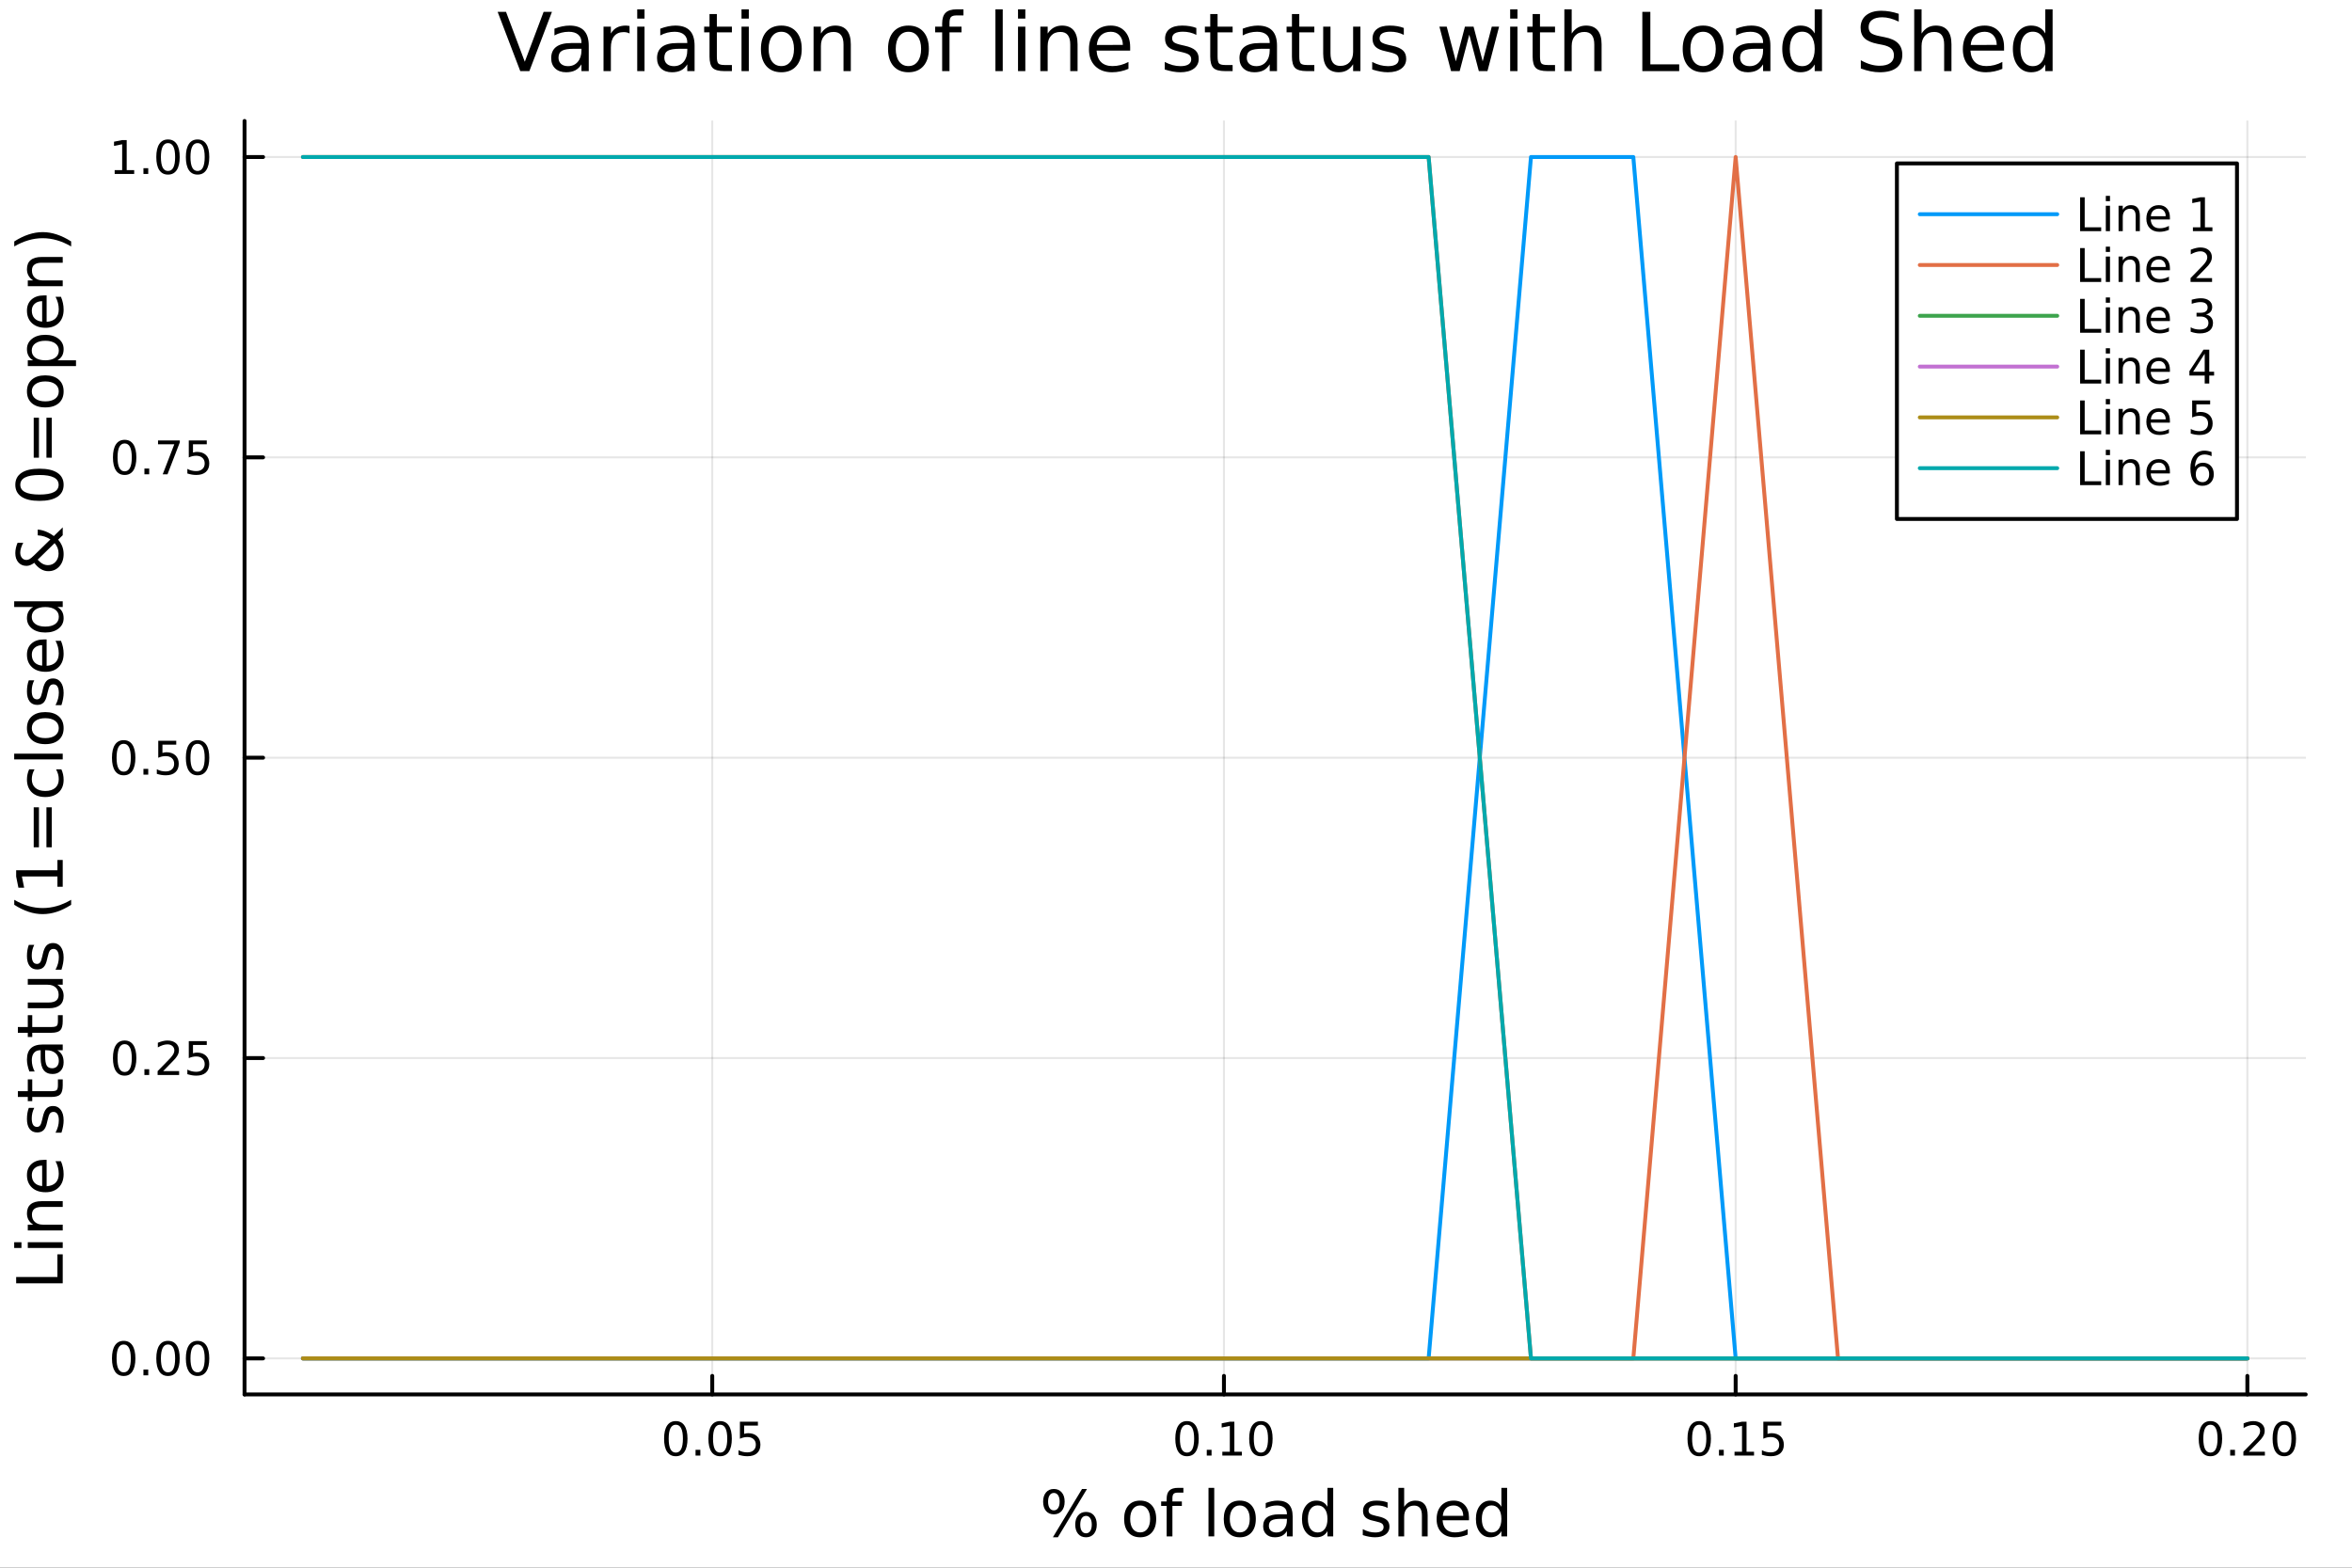 <svg xmlns="http://www.w3.org/2000/svg" xmlns:xlink="http://www.w3.org/1999/xlink" width="600" height="400" viewBox="0 0 2400 1600">
<rect x="0" y="0" width="2400" height="1600" fill="#333333" stroke="none"/>
<defs>
  <clipPath id="clip330">
    <rect x="0" y="0" width="2400" height="1600"></rect>
  </clipPath>
</defs>
<path clip-path="url(#clip330)" d="M0 1600 L2400 1600 L2400 0 L0 0  Z" fill="#ffffff" fill-rule="evenodd" fill-opacity="1"></path>
<defs>
  <clipPath id="clip331">
    <rect x="480" y="0" width="1681" height="1600"></rect>
  </clipPath>
</defs>
<path clip-path="url(#clip330)" d="M249.542 1423.18 L2352.76 1423.18 L2352.76 123.472 L249.542 123.472  Z" fill="#ffffff" fill-rule="evenodd" fill-opacity="1"></path>
<defs>
  <clipPath id="clip332">
    <rect x="249" y="123" width="2104" height="1301"></rect>
  </clipPath>
</defs>
<polyline clip-path="url(#clip332)" style="stroke:#000000; stroke-linecap:round; stroke-linejoin:round; stroke-width:2; stroke-opacity:0.1; fill:none" points="726.786,1423.18 726.786,123.472 "></polyline>
<polyline clip-path="url(#clip332)" style="stroke:#000000; stroke-linecap:round; stroke-linejoin:round; stroke-width:2; stroke-opacity:0.1; fill:none" points="1248.93,1423.18 1248.93,123.472 "></polyline>
<polyline clip-path="url(#clip332)" style="stroke:#000000; stroke-linecap:round; stroke-linejoin:round; stroke-width:2; stroke-opacity:0.1; fill:none" points="1771.08,1423.18 1771.08,123.472 "></polyline>
<polyline clip-path="url(#clip332)" style="stroke:#000000; stroke-linecap:round; stroke-linejoin:round; stroke-width:2; stroke-opacity:0.1; fill:none" points="2293.23,1423.18 2293.23,123.472 "></polyline>
<polyline clip-path="url(#clip330)" style="stroke:#000000; stroke-linecap:round; stroke-linejoin:round; stroke-width:4; stroke-opacity:1; fill:none" points="249.542,1423.18 2352.76,1423.18 "></polyline>
<polyline clip-path="url(#clip330)" style="stroke:#000000; stroke-linecap:round; stroke-linejoin:round; stroke-width:4; stroke-opacity:1; fill:none" points="726.786,1423.18 726.786,1404.28 "></polyline>
<polyline clip-path="url(#clip330)" style="stroke:#000000; stroke-linecap:round; stroke-linejoin:round; stroke-width:4; stroke-opacity:1; fill:none" points="1248.93,1423.18 1248.93,1404.28 "></polyline>
<polyline clip-path="url(#clip330)" style="stroke:#000000; stroke-linecap:round; stroke-linejoin:round; stroke-width:4; stroke-opacity:1; fill:none" points="1771.08,1423.18 1771.08,1404.28 "></polyline>
<polyline clip-path="url(#clip330)" style="stroke:#000000; stroke-linecap:round; stroke-linejoin:round; stroke-width:4; stroke-opacity:1; fill:none" points="2293.23,1423.18 2293.23,1404.28 "></polyline>
<path clip-path="url(#clip330)" d="M689.587 1454.1 Q685.976 1454.1 684.147 1457.66 Q682.341 1461.2 682.341 1468.33 Q682.341 1475.44 684.147 1479.01 Q685.976 1482.55 689.587 1482.55 Q693.221 1482.55 695.027 1479.01 Q696.855 1475.44 696.855 1468.33 Q696.855 1461.2 695.027 1457.66 Q693.221 1454.1 689.587 1454.1 M689.587 1450.39 Q695.397 1450.39 698.453 1455 Q701.531 1459.58 701.531 1468.33 Q701.531 1477.06 698.453 1481.67 Q695.397 1486.25 689.587 1486.25 Q683.777 1486.25 680.698 1481.67 Q677.642 1477.06 677.642 1468.33 Q677.642 1459.58 680.698 1455 Q683.777 1450.39 689.587 1450.39 Z" fill="#000000" fill-rule="nonzero" fill-opacity="1"></path><path clip-path="url(#clip330)" d="M709.749 1479.7 L714.633 1479.7 L714.633 1485.58 L709.749 1485.58 L709.749 1479.7 Z" fill="#000000" fill-rule="nonzero" fill-opacity="1"></path><path clip-path="url(#clip330)" d="M734.818 1454.1 Q731.207 1454.1 729.378 1457.66 Q727.573 1461.2 727.573 1468.33 Q727.573 1475.44 729.378 1479.01 Q731.207 1482.55 734.818 1482.55 Q738.452 1482.55 740.258 1479.01 Q742.087 1475.44 742.087 1468.33 Q742.087 1461.2 740.258 1457.66 Q738.452 1454.1 734.818 1454.1 M734.818 1450.39 Q740.628 1450.39 743.684 1455 Q746.762 1459.58 746.762 1468.33 Q746.762 1477.06 743.684 1481.67 Q740.628 1486.25 734.818 1486.25 Q729.008 1486.25 725.929 1481.67 Q722.874 1477.06 722.874 1468.33 Q722.874 1459.58 725.929 1455 Q729.008 1450.39 734.818 1450.39 Z" fill="#000000" fill-rule="nonzero" fill-opacity="1"></path><path clip-path="url(#clip330)" d="M755.026 1451.02 L773.383 1451.02 L773.383 1454.96 L759.309 1454.96 L759.309 1463.43 Q760.327 1463.08 761.346 1462.92 Q762.364 1462.73 763.383 1462.73 Q769.17 1462.73 772.549 1465.9 Q775.929 1469.08 775.929 1474.49 Q775.929 1480.07 772.457 1483.17 Q768.985 1486.25 762.665 1486.25 Q760.489 1486.25 758.221 1485.88 Q755.975 1485.51 753.568 1484.77 L753.568 1480.07 Q755.651 1481.2 757.873 1481.76 Q760.096 1482.32 762.573 1482.32 Q766.577 1482.32 768.915 1480.21 Q771.253 1478.1 771.253 1474.49 Q771.253 1470.88 768.915 1468.77 Q766.577 1466.67 762.573 1466.67 Q760.698 1466.67 758.823 1467.08 Q756.971 1467.5 755.026 1468.38 L755.026 1451.02 Z" fill="#000000" fill-rule="nonzero" fill-opacity="1"></path><path clip-path="url(#clip330)" d="M1211.24 1454.1 Q1207.63 1454.1 1205.8 1457.66 Q1203.99 1461.2 1203.99 1468.33 Q1203.99 1475.44 1205.8 1479.01 Q1207.63 1482.55 1211.24 1482.55 Q1214.87 1482.55 1216.68 1479.01 Q1218.51 1475.44 1218.51 1468.33 Q1218.51 1461.2 1216.68 1457.66 Q1214.87 1454.1 1211.24 1454.1 M1211.24 1450.39 Q1217.05 1450.39 1220.1 1455 Q1223.18 1459.58 1223.18 1468.33 Q1223.18 1477.06 1220.1 1481.67 Q1217.05 1486.25 1211.24 1486.25 Q1205.43 1486.25 1202.35 1481.67 Q1199.29 1477.06 1199.29 1468.33 Q1199.29 1459.58 1202.35 1455 Q1205.43 1450.39 1211.24 1450.39 Z" fill="#000000" fill-rule="nonzero" fill-opacity="1"></path><path clip-path="url(#clip330)" d="M1231.4 1479.7 L1236.28 1479.7 L1236.28 1485.58 L1231.4 1485.58 L1231.4 1479.7 Z" fill="#000000" fill-rule="nonzero" fill-opacity="1"></path><path clip-path="url(#clip330)" d="M1247.28 1481.64 L1254.92 1481.64 L1254.92 1455.28 L1246.61 1456.95 L1246.61 1452.69 L1254.87 1451.02 L1259.55 1451.02 L1259.55 1481.64 L1267.19 1481.64 L1267.19 1485.58 L1247.28 1485.58 L1247.28 1481.64 Z" fill="#000000" fill-rule="nonzero" fill-opacity="1"></path><path clip-path="url(#clip330)" d="M1286.63 1454.1 Q1283.02 1454.1 1281.19 1457.66 Q1279.39 1461.2 1279.39 1468.33 Q1279.39 1475.44 1281.19 1479.01 Q1283.02 1482.55 1286.63 1482.55 Q1290.26 1482.55 1292.07 1479.01 Q1293.9 1475.44 1293.9 1468.33 Q1293.9 1461.2 1292.07 1457.66 Q1290.26 1454.1 1286.63 1454.1 M1286.63 1450.39 Q1292.44 1450.39 1295.5 1455 Q1298.58 1459.58 1298.58 1468.33 Q1298.58 1477.06 1295.5 1481.67 Q1292.44 1486.25 1286.63 1486.25 Q1280.82 1486.25 1277.74 1481.67 Q1274.69 1477.06 1274.69 1468.33 Q1274.69 1459.58 1277.74 1455 Q1280.82 1450.39 1286.63 1450.39 Z" fill="#000000" fill-rule="nonzero" fill-opacity="1"></path><path clip-path="url(#clip330)" d="M1733.88 1454.1 Q1730.27 1454.1 1728.44 1457.66 Q1726.64 1461.2 1726.64 1468.33 Q1726.64 1475.44 1728.44 1479.01 Q1730.27 1482.55 1733.88 1482.55 Q1737.52 1482.55 1739.32 1479.01 Q1741.15 1475.44 1741.15 1468.33 Q1741.15 1461.2 1739.32 1457.66 Q1737.52 1454.1 1733.88 1454.1 M1733.88 1450.39 Q1739.69 1450.39 1742.75 1455 Q1745.83 1459.58 1745.83 1468.33 Q1745.83 1477.06 1742.75 1481.67 Q1739.69 1486.25 1733.88 1486.25 Q1728.07 1486.25 1724.99 1481.67 Q1721.94 1477.06 1721.94 1468.33 Q1721.94 1459.58 1724.99 1455 Q1728.07 1450.39 1733.88 1450.39 Z" fill="#000000" fill-rule="nonzero" fill-opacity="1"></path><path clip-path="url(#clip330)" d="M1754.05 1479.7 L1758.93 1479.7 L1758.93 1485.58 L1754.05 1485.58 L1754.05 1479.7 Z" fill="#000000" fill-rule="nonzero" fill-opacity="1"></path><path clip-path="url(#clip330)" d="M1769.93 1481.64 L1777.56 1481.64 L1777.56 1455.28 L1769.25 1456.95 L1769.25 1452.69 L1777.52 1451.02 L1782.19 1451.02 L1782.19 1481.64 L1789.83 1481.64 L1789.83 1485.58 L1769.93 1485.58 L1769.93 1481.64 Z" fill="#000000" fill-rule="nonzero" fill-opacity="1"></path><path clip-path="url(#clip330)" d="M1799.32 1451.02 L1817.68 1451.02 L1817.68 1454.96 L1803.61 1454.96 L1803.61 1463.43 Q1804.62 1463.08 1805.64 1462.92 Q1806.66 1462.73 1807.68 1462.73 Q1813.47 1462.73 1816.85 1465.9 Q1820.23 1469.08 1820.23 1474.49 Q1820.23 1480.07 1816.75 1483.17 Q1813.28 1486.25 1806.96 1486.25 Q1804.79 1486.25 1802.52 1485.88 Q1800.27 1485.51 1797.86 1484.77 L1797.86 1480.07 Q1799.95 1481.2 1802.17 1481.76 Q1804.39 1482.32 1806.87 1482.32 Q1810.87 1482.32 1813.21 1480.21 Q1815.55 1478.1 1815.55 1474.49 Q1815.55 1470.88 1813.21 1468.77 Q1810.87 1466.67 1806.87 1466.67 Q1804.99 1466.67 1803.12 1467.08 Q1801.27 1467.5 1799.32 1468.38 L1799.32 1451.02 Z" fill="#000000" fill-rule="nonzero" fill-opacity="1"></path><path clip-path="url(#clip330)" d="M2255.53 1454.1 Q2251.92 1454.1 2250.09 1457.66 Q2248.29 1461.2 2248.29 1468.33 Q2248.29 1475.44 2250.09 1479.01 Q2251.92 1482.55 2255.53 1482.55 Q2259.17 1482.55 2260.97 1479.01 Q2262.8 1475.44 2262.8 1468.33 Q2262.8 1461.2 2260.97 1457.66 Q2259.17 1454.1 2255.53 1454.1 M2255.53 1450.39 Q2261.34 1450.39 2264.4 1455 Q2267.48 1459.58 2267.48 1468.33 Q2267.48 1477.06 2264.4 1481.67 Q2261.34 1486.25 2255.53 1486.25 Q2249.72 1486.25 2246.65 1481.67 Q2243.59 1477.06 2243.59 1468.33 Q2243.59 1459.58 2246.65 1455 Q2249.72 1450.39 2255.53 1450.39 Z" fill="#000000" fill-rule="nonzero" fill-opacity="1"></path><path clip-path="url(#clip330)" d="M2275.7 1479.7 L2280.58 1479.7 L2280.58 1485.58 L2275.7 1485.58 L2275.7 1479.7 Z" fill="#000000" fill-rule="nonzero" fill-opacity="1"></path><path clip-path="url(#clip330)" d="M2294.79 1481.64 L2311.11 1481.64 L2311.11 1485.58 L2289.17 1485.58 L2289.17 1481.64 Q2291.83 1478.89 2296.41 1474.26 Q2301.02 1469.61 2302.2 1468.27 Q2304.45 1465.74 2305.33 1464.01 Q2306.23 1462.25 2306.23 1460.56 Q2306.23 1457.8 2304.28 1456.07 Q2302.36 1454.33 2299.26 1454.33 Q2297.06 1454.33 2294.61 1455.09 Q2292.18 1455.86 2289.4 1457.41 L2289.4 1452.69 Q2292.22 1451.55 2294.68 1450.97 Q2297.13 1450.39 2299.17 1450.39 Q2304.54 1450.39 2307.73 1453.08 Q2310.93 1455.77 2310.93 1460.26 Q2310.93 1462.39 2310.12 1464.31 Q2309.33 1466.2 2307.22 1468.8 Q2306.65 1469.47 2303.54 1472.69 Q2300.44 1475.88 2294.79 1481.64 Z" fill="#000000" fill-rule="nonzero" fill-opacity="1"></path><path clip-path="url(#clip330)" d="M2330.93 1454.1 Q2327.32 1454.1 2325.49 1457.66 Q2323.68 1461.2 2323.68 1468.33 Q2323.68 1475.44 2325.49 1479.01 Q2327.32 1482.55 2330.93 1482.55 Q2334.56 1482.55 2336.37 1479.01 Q2338.2 1475.44 2338.2 1468.33 Q2338.2 1461.2 2336.37 1457.66 Q2334.56 1454.1 2330.93 1454.1 M2330.93 1450.39 Q2336.74 1450.39 2339.79 1455 Q2342.87 1459.58 2342.87 1468.33 Q2342.87 1477.06 2339.79 1481.67 Q2336.74 1486.25 2330.93 1486.25 Q2325.12 1486.25 2322.04 1481.67 Q2318.98 1477.06 2318.98 1468.33 Q2318.98 1459.58 2322.04 1455 Q2325.12 1450.39 2330.93 1450.39 Z" fill="#000000" fill-rule="nonzero" fill-opacity="1"></path><path clip-path="url(#clip330)" d="M1108.2 1547.13 Q1105.44 1547.13 1103.84 1549.49 Q1102.28 1551.84 1102.28 1556.04 Q1102.28 1560.18 1103.84 1562.57 Q1105.44 1564.92 1108.2 1564.92 Q1110.91 1564.92 1112.47 1562.57 Q1114.06 1560.18 1114.06 1556.04 Q1114.06 1551.87 1112.47 1549.52 Q1110.91 1547.13 1108.2 1547.13 M1108.2 1543.09 Q1113.23 1543.09 1116.19 1546.59 Q1119.15 1550.09 1119.15 1556.04 Q1119.15 1562 1116.16 1565.5 Q1113.2 1568.97 1108.2 1568.97 Q1103.11 1568.97 1100.15 1565.5 Q1097.19 1562 1097.19 1556.04 Q1097.19 1550.06 1100.15 1546.59 Q1103.14 1543.09 1108.2 1543.09 M1075.36 1523.71 Q1072.62 1523.71 1071.03 1526.09 Q1069.47 1528.45 1069.47 1532.59 Q1069.47 1536.79 1071.03 1539.14 Q1072.59 1541.5 1075.36 1541.5 Q1078.13 1541.5 1079.69 1539.14 Q1081.28 1536.79 1081.28 1532.59 Q1081.28 1528.48 1079.69 1526.09 Q1078.09 1523.71 1075.36 1523.71 M1104.1 1519.66 L1109.19 1519.66 L1079.46 1568.97 L1074.37 1568.97 L1104.1 1519.66 M1075.36 1519.66 Q1080.39 1519.66 1083.38 1523.17 Q1086.37 1526.63 1086.37 1532.59 Q1086.37 1538.6 1083.38 1542.07 Q1080.42 1545.54 1075.36 1545.54 Q1070.3 1545.54 1067.34 1542.07 Q1064.41 1538.57 1064.41 1532.59 Q1064.41 1526.67 1067.37 1523.17 Q1070.33 1519.66 1075.36 1519.66 Z" fill="#000000" fill-rule="nonzero" fill-opacity="1"></path><path clip-path="url(#clip330)" d="M1163.43 1536.5 Q1158.72 1536.5 1155.98 1540.19 Q1153.24 1543.85 1153.24 1550.25 Q1153.24 1556.65 1155.95 1560.34 Q1158.68 1564 1163.43 1564 Q1168.11 1564 1170.84 1560.31 Q1173.58 1556.62 1173.58 1550.25 Q1173.58 1543.92 1170.84 1540.23 Q1168.11 1536.5 1163.43 1536.5 M1163.43 1531.54 Q1171.07 1531.54 1175.43 1536.5 Q1179.79 1541.47 1179.79 1550.25 Q1179.79 1559 1175.43 1564 Q1171.07 1568.97 1163.43 1568.97 Q1155.76 1568.97 1151.4 1564 Q1147.07 1559 1147.07 1550.25 Q1147.07 1541.47 1151.4 1536.5 Q1155.76 1531.54 1163.43 1531.54 Z" fill="#000000" fill-rule="nonzero" fill-opacity="1"></path><path clip-path="url(#clip330)" d="M1207.54 1518.52 L1207.54 1523.39 L1201.94 1523.39 Q1198.79 1523.39 1197.55 1524.66 Q1196.34 1525.93 1196.34 1529.24 L1196.34 1532.4 L1205.98 1532.4 L1205.98 1536.95 L1196.34 1536.95 L1196.34 1568.04 L1190.45 1568.04 L1190.45 1536.95 L1184.85 1536.95 L1184.85 1532.4 L1190.45 1532.4 L1190.45 1529.91 Q1190.45 1523.96 1193.22 1521.26 Q1195.99 1518.52 1202 1518.52 L1207.54 1518.52 Z" fill="#000000" fill-rule="nonzero" fill-opacity="1"></path><path clip-path="url(#clip330)" d="M1233.16 1518.52 L1239.02 1518.52 L1239.02 1568.04 L1233.16 1568.04 L1233.16 1518.52 Z" fill="#000000" fill-rule="nonzero" fill-opacity="1"></path><path clip-path="url(#clip330)" d="M1265.09 1536.5 Q1260.38 1536.5 1257.64 1540.19 Q1254.9 1543.85 1254.9 1550.25 Q1254.9 1556.65 1257.61 1560.34 Q1260.34 1564 1265.09 1564 Q1269.77 1564 1272.5 1560.31 Q1275.24 1556.62 1275.24 1550.25 Q1275.24 1543.92 1272.5 1540.23 Q1269.77 1536.5 1265.09 1536.5 M1265.09 1531.54 Q1272.73 1531.54 1277.09 1536.5 Q1281.45 1541.47 1281.45 1550.25 Q1281.45 1559 1277.09 1564 Q1272.73 1568.97 1265.09 1568.97 Q1257.42 1568.97 1253.06 1564 Q1248.73 1559 1248.73 1550.25 Q1248.73 1541.47 1253.06 1536.5 Q1257.42 1531.54 1265.09 1531.54 Z" fill="#000000" fill-rule="nonzero" fill-opacity="1"></path><path clip-path="url(#clip330)" d="M1307.36 1550.12 Q1300.26 1550.12 1297.52 1551.75 Q1294.78 1553.37 1294.78 1557.29 Q1294.78 1560.4 1296.82 1562.25 Q1298.89 1564.07 1302.42 1564.07 Q1307.29 1564.07 1310.22 1560.63 Q1313.18 1557.16 1313.18 1551.43 L1313.18 1550.12 L1307.36 1550.12 M1319.04 1547.71 L1319.04 1568.04 L1313.18 1568.04 L1313.18 1562.63 Q1311.17 1565.88 1308.18 1567.44 Q1305.19 1568.97 1300.86 1568.97 Q1295.39 1568.97 1292.14 1565.91 Q1288.93 1562.82 1288.93 1557.67 Q1288.93 1551.65 1292.94 1548.6 Q1296.98 1545.54 1304.97 1545.54 L1313.18 1545.54 L1313.18 1544.97 Q1313.18 1540.93 1310.51 1538.73 Q1307.86 1536.5 1303.06 1536.5 Q1300 1536.5 1297.11 1537.23 Q1294.21 1537.97 1291.54 1539.43 L1291.54 1534.02 Q1294.75 1532.78 1297.78 1532.17 Q1300.8 1531.54 1303.66 1531.54 Q1311.4 1531.54 1315.22 1535.55 Q1319.04 1539.56 1319.04 1547.71 Z" fill="#000000" fill-rule="nonzero" fill-opacity="1"></path><path clip-path="url(#clip330)" d="M1354.56 1537.81 L1354.56 1518.52 L1360.41 1518.52 L1360.41 1568.04 L1354.56 1568.04 L1354.56 1562.7 Q1352.71 1565.88 1349.88 1567.44 Q1347.08 1568.97 1343.13 1568.97 Q1336.67 1568.97 1332.6 1563.81 Q1328.55 1558.65 1328.55 1550.25 Q1328.55 1541.85 1332.6 1536.69 Q1336.67 1531.54 1343.13 1531.54 Q1347.08 1531.54 1349.88 1533.1 Q1352.71 1534.62 1354.56 1537.81 M1334.6 1550.25 Q1334.6 1556.71 1337.24 1560.4 Q1339.92 1564.07 1344.56 1564.07 Q1349.21 1564.07 1351.88 1560.4 Q1354.56 1556.71 1354.56 1550.25 Q1354.56 1543.79 1351.88 1540.13 Q1349.21 1536.44 1344.56 1536.44 Q1339.92 1536.44 1337.24 1540.13 Q1334.6 1543.79 1334.6 1550.25 Z" fill="#000000" fill-rule="nonzero" fill-opacity="1"></path><path clip-path="url(#clip330)" d="M1415.92 1533.45 L1415.92 1538.98 Q1413.44 1537.71 1410.77 1537.07 Q1408.09 1536.44 1405.23 1536.44 Q1400.87 1536.44 1398.67 1537.77 Q1396.51 1539.11 1396.51 1541.79 Q1396.51 1543.82 1398.07 1545 Q1399.63 1546.15 1404.34 1547.2 L1406.34 1547.64 Q1412.58 1548.98 1415.19 1551.43 Q1417.83 1553.85 1417.83 1558.21 Q1417.83 1563.17 1413.89 1566.07 Q1409.97 1568.97 1403.1 1568.97 Q1400.23 1568.97 1397.11 1568.39 Q1394.02 1567.85 1390.59 1566.74 L1390.59 1560.69 Q1393.83 1562.38 1396.98 1563.24 Q1400.14 1564.07 1403.22 1564.07 Q1407.36 1564.07 1409.59 1562.66 Q1411.82 1561.23 1411.82 1558.65 Q1411.82 1556.27 1410.19 1554.99 Q1408.6 1553.72 1403.16 1552.54 L1401.12 1552.07 Q1395.68 1550.92 1393.26 1548.56 Q1390.84 1546.18 1390.84 1542.04 Q1390.84 1537.01 1394.41 1534.27 Q1397.97 1531.54 1404.53 1531.54 Q1407.77 1531.54 1410.64 1532.01 Q1413.5 1532.49 1415.92 1533.45 Z" fill="#000000" fill-rule="nonzero" fill-opacity="1"></path><path clip-path="url(#clip330)" d="M1456.79 1546.53 L1456.79 1568.04 L1450.93 1568.04 L1450.93 1546.72 Q1450.93 1541.66 1448.96 1539.14 Q1446.99 1536.63 1443.04 1536.63 Q1438.3 1536.63 1435.56 1539.65 Q1432.82 1542.68 1432.82 1547.9 L1432.82 1568.04 L1426.94 1568.04 L1426.94 1518.52 L1432.82 1518.52 L1432.82 1537.93 Q1434.92 1534.72 1437.76 1533.13 Q1440.62 1531.54 1444.35 1531.54 Q1450.49 1531.54 1453.64 1535.36 Q1456.79 1539.14 1456.79 1546.53 Z" fill="#000000" fill-rule="nonzero" fill-opacity="1"></path><path clip-path="url(#clip330)" d="M1498.96 1548.76 L1498.96 1551.62 L1472.04 1551.62 Q1472.42 1557.67 1475.66 1560.85 Q1478.94 1564 1484.77 1564 Q1488.14 1564 1491.29 1563.17 Q1494.48 1562.35 1497.59 1560.69 L1497.59 1566.23 Q1494.44 1567.57 1491.13 1568.27 Q1487.82 1568.97 1484.42 1568.97 Q1475.89 1568.97 1470.89 1564 Q1465.93 1559.04 1465.93 1550.57 Q1465.93 1541.82 1470.64 1536.69 Q1475.38 1531.54 1483.4 1531.54 Q1490.59 1531.54 1494.76 1536.18 Q1498.96 1540.8 1498.96 1548.76 M1493.11 1547.04 Q1493.04 1542.23 1490.4 1539.37 Q1487.79 1536.5 1483.46 1536.5 Q1478.56 1536.5 1475.6 1539.27 Q1472.67 1542.04 1472.23 1547.07 L1493.11 1547.04 Z" fill="#000000" fill-rule="nonzero" fill-opacity="1"></path><path clip-path="url(#clip330)" d="M1532.03 1537.81 L1532.03 1518.52 L1537.89 1518.52 L1537.89 1568.04 L1532.03 1568.04 L1532.03 1562.7 Q1530.19 1565.88 1527.35 1567.44 Q1524.55 1568.97 1520.61 1568.97 Q1514.15 1568.97 1510.07 1563.81 Q1506.03 1558.65 1506.03 1550.25 Q1506.03 1541.85 1510.07 1536.69 Q1514.15 1531.54 1520.61 1531.54 Q1524.55 1531.54 1527.35 1533.1 Q1530.19 1534.62 1532.03 1537.81 M1512.08 1550.25 Q1512.08 1556.71 1514.72 1560.4 Q1517.39 1564.07 1522.04 1564.07 Q1526.69 1564.07 1529.36 1560.4 Q1532.03 1556.71 1532.03 1550.25 Q1532.03 1543.79 1529.36 1540.13 Q1526.69 1536.44 1522.04 1536.44 Q1517.39 1536.44 1514.72 1540.13 Q1512.08 1543.79 1512.08 1550.25 Z" fill="#000000" fill-rule="nonzero" fill-opacity="1"></path><polyline clip-path="url(#clip332)" style="stroke:#000000; stroke-linecap:round; stroke-linejoin:round; stroke-width:2; stroke-opacity:0.1; fill:none" points="249.542,1386.4 2352.76,1386.4 "></polyline>
<polyline clip-path="url(#clip332)" style="stroke:#000000; stroke-linecap:round; stroke-linejoin:round; stroke-width:2; stroke-opacity:0.1; fill:none" points="249.542,1079.86 2352.76,1079.86 "></polyline>
<polyline clip-path="url(#clip332)" style="stroke:#000000; stroke-linecap:round; stroke-linejoin:round; stroke-width:2; stroke-opacity:0.1; fill:none" points="249.542,773.326 2352.76,773.326 "></polyline>
<polyline clip-path="url(#clip332)" style="stroke:#000000; stroke-linecap:round; stroke-linejoin:round; stroke-width:2; stroke-opacity:0.1; fill:none" points="249.542,466.791 2352.76,466.791 "></polyline>
<polyline clip-path="url(#clip332)" style="stroke:#000000; stroke-linecap:round; stroke-linejoin:round; stroke-width:2; stroke-opacity:0.1; fill:none" points="249.542,160.256 2352.76,160.256 "></polyline>
<polyline clip-path="url(#clip330)" style="stroke:#000000; stroke-linecap:round; stroke-linejoin:round; stroke-width:4; stroke-opacity:1; fill:none" points="249.542,1423.18 249.542,123.472 "></polyline>
<polyline clip-path="url(#clip330)" style="stroke:#000000; stroke-linecap:round; stroke-linejoin:round; stroke-width:4; stroke-opacity:1; fill:none" points="249.542,1386.4 268.44,1386.4 "></polyline>
<polyline clip-path="url(#clip330)" style="stroke:#000000; stroke-linecap:round; stroke-linejoin:round; stroke-width:4; stroke-opacity:1; fill:none" points="249.542,1079.86 268.44,1079.86 "></polyline>
<polyline clip-path="url(#clip330)" style="stroke:#000000; stroke-linecap:round; stroke-linejoin:round; stroke-width:4; stroke-opacity:1; fill:none" points="249.542,773.326 268.44,773.326 "></polyline>
<polyline clip-path="url(#clip330)" style="stroke:#000000; stroke-linecap:round; stroke-linejoin:round; stroke-width:4; stroke-opacity:1; fill:none" points="249.542,466.791 268.44,466.791 "></polyline>
<polyline clip-path="url(#clip330)" style="stroke:#000000; stroke-linecap:round; stroke-linejoin:round; stroke-width:4; stroke-opacity:1; fill:none" points="249.542,160.256 268.44,160.256 "></polyline>
<path clip-path="url(#clip330)" d="M126.205 1372.19 Q122.593 1372.19 120.765 1375.76 Q118.959 1379.3 118.959 1386.43 Q118.959 1393.54 120.765 1397.1 Q122.593 1400.64 126.205 1400.64 Q129.839 1400.64 131.644 1397.1 Q133.473 1393.54 133.473 1386.43 Q133.473 1379.3 131.644 1375.76 Q129.839 1372.19 126.205 1372.19 M126.205 1368.49 Q132.015 1368.49 135.07 1373.1 Q138.149 1377.68 138.149 1386.43 Q138.149 1395.16 135.07 1399.76 Q132.015 1404.35 126.205 1404.35 Q120.394 1404.35 117.316 1399.76 Q114.26 1395.16 114.26 1386.43 Q114.26 1377.68 117.316 1373.1 Q120.394 1368.49 126.205 1368.49 Z" fill="#000000" fill-rule="nonzero" fill-opacity="1"></path><path clip-path="url(#clip330)" d="M146.366 1397.8 L151.251 1397.8 L151.251 1403.68 L146.366 1403.68 L146.366 1397.8 Z" fill="#000000" fill-rule="nonzero" fill-opacity="1"></path><path clip-path="url(#clip330)" d="M171.436 1372.19 Q167.825 1372.19 165.996 1375.76 Q164.19 1379.3 164.19 1386.43 Q164.19 1393.54 165.996 1397.1 Q167.825 1400.64 171.436 1400.64 Q175.07 1400.64 176.876 1397.1 Q178.704 1393.54 178.704 1386.43 Q178.704 1379.3 176.876 1375.76 Q175.07 1372.19 171.436 1372.19 M171.436 1368.49 Q177.246 1368.49 180.301 1373.1 Q183.38 1377.68 183.38 1386.43 Q183.38 1395.16 180.301 1399.76 Q177.246 1404.35 171.436 1404.35 Q165.626 1404.35 162.547 1399.76 Q159.491 1395.16 159.491 1386.43 Q159.491 1377.68 162.547 1373.1 Q165.626 1368.49 171.436 1368.49 Z" fill="#000000" fill-rule="nonzero" fill-opacity="1"></path><path clip-path="url(#clip330)" d="M201.598 1372.19 Q197.987 1372.19 196.158 1375.76 Q194.352 1379.3 194.352 1386.43 Q194.352 1393.54 196.158 1397.1 Q197.987 1400.64 201.598 1400.64 Q205.232 1400.64 207.037 1397.1 Q208.866 1393.54 208.866 1386.43 Q208.866 1379.3 207.037 1375.76 Q205.232 1372.19 201.598 1372.19 M201.598 1368.49 Q207.408 1368.49 210.463 1373.1 Q213.542 1377.68 213.542 1386.43 Q213.542 1395.16 210.463 1399.76 Q207.408 1404.35 201.598 1404.35 Q195.787 1404.35 192.709 1399.76 Q189.653 1395.16 189.653 1386.43 Q189.653 1377.68 192.709 1373.1 Q195.787 1368.49 201.598 1368.49 Z" fill="#000000" fill-rule="nonzero" fill-opacity="1"></path><path clip-path="url(#clip330)" d="M127.2 1065.66 Q123.589 1065.66 121.76 1069.22 Q119.955 1072.77 119.955 1079.9 Q119.955 1087 121.76 1090.57 Q123.589 1094.11 127.2 1094.11 Q130.834 1094.11 132.64 1090.57 Q134.468 1087 134.468 1079.9 Q134.468 1072.77 132.64 1069.22 Q130.834 1065.66 127.2 1065.66 M127.2 1061.96 Q133.01 1061.96 136.066 1066.56 Q139.144 1071.15 139.144 1079.9 Q139.144 1088.62 136.066 1093.23 Q133.01 1097.81 127.2 1097.81 Q121.39 1097.81 118.311 1093.23 Q115.256 1088.62 115.256 1079.9 Q115.256 1071.15 118.311 1066.56 Q121.39 1061.96 127.2 1061.96 Z" fill="#000000" fill-rule="nonzero" fill-opacity="1"></path><path clip-path="url(#clip330)" d="M147.362 1091.26 L152.246 1091.26 L152.246 1097.14 L147.362 1097.14 L147.362 1091.26 Z" fill="#000000" fill-rule="nonzero" fill-opacity="1"></path><path clip-path="url(#clip330)" d="M166.459 1093.21 L182.778 1093.21 L182.778 1097.14 L160.834 1097.14 L160.834 1093.21 Q163.496 1090.45 168.079 1085.82 Q172.686 1081.17 173.866 1079.83 Q176.112 1077.3 176.991 1075.57 Q177.894 1073.81 177.894 1072.12 Q177.894 1069.36 175.95 1067.63 Q174.028 1065.89 170.927 1065.89 Q168.727 1065.89 166.274 1066.65 Q163.843 1067.42 161.065 1068.97 L161.065 1064.25 Q163.89 1063.11 166.343 1062.53 Q168.797 1061.96 170.834 1061.96 Q176.204 1061.96 179.399 1064.64 Q182.593 1067.33 182.593 1071.82 Q182.593 1073.95 181.783 1075.87 Q180.996 1077.77 178.889 1080.36 Q178.311 1081.03 175.209 1084.25 Q172.107 1087.44 166.459 1093.21 Z" fill="#000000" fill-rule="nonzero" fill-opacity="1"></path><path clip-path="url(#clip330)" d="M192.639 1062.58 L210.996 1062.58 L210.996 1066.52 L196.922 1066.52 L196.922 1074.99 Q197.94 1074.64 198.959 1074.48 Q199.977 1074.29 200.996 1074.29 Q206.783 1074.29 210.162 1077.47 Q213.542 1080.64 213.542 1086.05 Q213.542 1091.63 210.07 1094.73 Q206.598 1097.81 200.278 1097.81 Q198.102 1097.81 195.834 1097.44 Q193.588 1097.07 191.181 1096.33 L191.181 1091.63 Q193.264 1092.77 195.487 1093.32 Q197.709 1093.88 200.186 1093.88 Q204.19 1093.88 206.528 1091.77 Q208.866 1089.66 208.866 1086.05 Q208.866 1082.44 206.528 1080.34 Q204.19 1078.23 200.186 1078.23 Q198.311 1078.23 196.436 1078.65 Q194.584 1079.06 192.639 1079.94 L192.639 1062.58 Z" fill="#000000" fill-rule="nonzero" fill-opacity="1"></path><path clip-path="url(#clip330)" d="M126.205 759.125 Q122.593 759.125 120.765 762.689 Q118.959 766.231 118.959 773.361 Q118.959 780.467 120.765 784.032 Q122.593 787.574 126.205 787.574 Q129.839 787.574 131.644 784.032 Q133.473 780.467 133.473 773.361 Q133.473 766.231 131.644 762.689 Q129.839 759.125 126.205 759.125 M126.205 755.421 Q132.015 755.421 135.07 760.027 Q138.149 764.611 138.149 773.361 Q138.149 782.088 135.07 786.694 Q132.015 791.277 126.205 791.277 Q120.394 791.277 117.316 786.694 Q114.26 782.088 114.26 773.361 Q114.26 764.611 117.316 760.027 Q120.394 755.421 126.205 755.421 Z" fill="#000000" fill-rule="nonzero" fill-opacity="1"></path><path clip-path="url(#clip330)" d="M146.366 784.726 L151.251 784.726 L151.251 790.606 L146.366 790.606 L146.366 784.726 Z" fill="#000000" fill-rule="nonzero" fill-opacity="1"></path><path clip-path="url(#clip330)" d="M161.482 756.046 L179.839 756.046 L179.839 759.981 L165.765 759.981 L165.765 768.453 Q166.783 768.106 167.802 767.944 Q168.82 767.759 169.839 767.759 Q175.626 767.759 179.005 770.93 Q182.385 774.101 182.385 779.518 Q182.385 785.097 178.913 788.199 Q175.44 791.277 169.121 791.277 Q166.945 791.277 164.677 790.907 Q162.431 790.537 160.024 789.796 L160.024 785.097 Q162.107 786.231 164.329 786.787 Q166.552 787.342 169.028 787.342 Q173.033 787.342 175.371 785.236 Q177.709 783.129 177.709 779.518 Q177.709 775.907 175.371 773.801 Q173.033 771.694 169.028 771.694 Q167.153 771.694 165.278 772.111 Q163.427 772.527 161.482 773.407 L161.482 756.046 Z" fill="#000000" fill-rule="nonzero" fill-opacity="1"></path><path clip-path="url(#clip330)" d="M201.598 759.125 Q197.987 759.125 196.158 762.689 Q194.352 766.231 194.352 773.361 Q194.352 780.467 196.158 784.032 Q197.987 787.574 201.598 787.574 Q205.232 787.574 207.037 784.032 Q208.866 780.467 208.866 773.361 Q208.866 766.231 207.037 762.689 Q205.232 759.125 201.598 759.125 M201.598 755.421 Q207.408 755.421 210.463 760.027 Q213.542 764.611 213.542 773.361 Q213.542 782.088 210.463 786.694 Q207.408 791.277 201.598 791.277 Q195.787 791.277 192.709 786.694 Q189.653 782.088 189.653 773.361 Q189.653 764.611 192.709 760.027 Q195.787 755.421 201.598 755.421 Z" fill="#000000" fill-rule="nonzero" fill-opacity="1"></path><path clip-path="url(#clip330)" d="M127.2 452.59 Q123.589 452.59 121.76 456.155 Q119.955 459.696 119.955 466.826 Q119.955 473.932 121.76 477.497 Q123.589 481.039 127.2 481.039 Q130.834 481.039 132.64 477.497 Q134.468 473.932 134.468 466.826 Q134.468 459.696 132.64 456.155 Q130.834 452.59 127.2 452.59 M127.2 448.886 Q133.01 448.886 136.066 453.493 Q139.144 458.076 139.144 466.826 Q139.144 475.553 136.066 480.159 Q133.01 484.742 127.2 484.742 Q121.39 484.742 118.311 480.159 Q115.256 475.553 115.256 466.826 Q115.256 458.076 118.311 453.493 Q121.39 448.886 127.2 448.886 Z" fill="#000000" fill-rule="nonzero" fill-opacity="1"></path><path clip-path="url(#clip330)" d="M147.362 478.192 L152.246 478.192 L152.246 484.071 L147.362 484.071 L147.362 478.192 Z" fill="#000000" fill-rule="nonzero" fill-opacity="1"></path><path clip-path="url(#clip330)" d="M161.251 449.511 L183.473 449.511 L183.473 451.502 L170.927 484.071 L166.042 484.071 L177.848 453.446 L161.251 453.446 L161.251 449.511 Z" fill="#000000" fill-rule="nonzero" fill-opacity="1"></path><path clip-path="url(#clip330)" d="M192.639 449.511 L210.996 449.511 L210.996 453.446 L196.922 453.446 L196.922 461.918 Q197.94 461.571 198.959 461.409 Q199.977 461.224 200.996 461.224 Q206.783 461.224 210.162 464.395 Q213.542 467.567 213.542 472.983 Q213.542 478.562 210.07 481.664 Q206.598 484.742 200.278 484.742 Q198.102 484.742 195.834 484.372 Q193.588 484.002 191.181 483.261 L191.181 478.562 Q193.264 479.696 195.487 480.252 Q197.709 480.807 200.186 480.807 Q204.19 480.807 206.528 478.701 Q208.866 476.594 208.866 472.983 Q208.866 469.372 206.528 467.266 Q204.19 465.159 200.186 465.159 Q198.311 465.159 196.436 465.576 Q194.584 465.993 192.639 466.872 L192.639 449.511 Z" fill="#000000" fill-rule="nonzero" fill-opacity="1"></path><path clip-path="url(#clip330)" d="M117.015 173.601 L124.654 173.601 L124.654 147.236 L116.343 148.902 L116.343 144.643 L124.607 142.976 L129.283 142.976 L129.283 173.601 L136.922 173.601 L136.922 177.536 L117.015 177.536 L117.015 173.601 Z" fill="#000000" fill-rule="nonzero" fill-opacity="1"></path><path clip-path="url(#clip330)" d="M146.366 171.657 L151.251 171.657 L151.251 177.536 L146.366 177.536 L146.366 171.657 Z" fill="#000000" fill-rule="nonzero" fill-opacity="1"></path><path clip-path="url(#clip330)" d="M171.436 146.055 Q167.825 146.055 165.996 149.62 Q164.19 153.161 164.19 160.291 Q164.19 167.397 165.996 170.962 Q167.825 174.504 171.436 174.504 Q175.07 174.504 176.876 170.962 Q178.704 167.397 178.704 160.291 Q178.704 153.161 176.876 149.62 Q175.07 146.055 171.436 146.055 M171.436 142.351 Q177.246 142.351 180.301 146.958 Q183.38 151.541 183.38 160.291 Q183.38 169.018 180.301 173.624 Q177.246 178.208 171.436 178.208 Q165.626 178.208 162.547 173.624 Q159.491 169.018 159.491 160.291 Q159.491 151.541 162.547 146.958 Q165.626 142.351 171.436 142.351 Z" fill="#000000" fill-rule="nonzero" fill-opacity="1"></path><path clip-path="url(#clip330)" d="M201.598 146.055 Q197.987 146.055 196.158 149.62 Q194.352 153.161 194.352 160.291 Q194.352 167.397 196.158 170.962 Q197.987 174.504 201.598 174.504 Q205.232 174.504 207.037 170.962 Q208.866 167.397 208.866 160.291 Q208.866 153.161 207.037 149.62 Q205.232 146.055 201.598 146.055 M201.598 142.351 Q207.408 142.351 210.463 146.958 Q213.542 151.541 213.542 160.291 Q213.542 169.018 210.463 173.624 Q207.408 178.208 201.598 178.208 Q195.787 178.208 192.709 173.624 Q189.653 169.018 189.653 160.291 Q189.653 151.541 192.709 146.958 Q195.787 142.351 201.598 142.351 Z" fill="#000000" fill-rule="nonzero" fill-opacity="1"></path><path clip-path="url(#clip330)" d="M16.484 1309.75 L16.484 1303.32 L58.593 1303.32 L58.593 1280.18 L64.004 1280.18 L64.004 1309.75 L16.484 1309.75 Z" fill="#000000" fill-rule="nonzero" fill-opacity="1"></path><path clip-path="url(#clip330)" d="M28.356 1273.69 L28.356 1267.83 L64.004 1267.83 L64.004 1273.69 L28.356 1273.69 M14.479 1273.69 L14.479 1267.83 L21.895 1267.83 L21.895 1273.69 L14.479 1273.69 Z" fill="#000000" fill-rule="nonzero" fill-opacity="1"></path><path clip-path="url(#clip330)" d="M42.488 1225.94 L64.004 1225.94 L64.004 1231.8 L42.679 1231.8 Q37.618 1231.8 35.104 1233.77 Q32.589 1235.75 32.589 1239.69 Q32.589 1244.44 35.613 1247.17 Q38.637 1249.91 43.857 1249.91 L64.004 1249.91 L64.004 1255.8 L28.356 1255.8 L28.356 1249.91 L33.894 1249.91 Q30.68 1247.81 29.088 1244.98 Q27.497 1242.11 27.497 1238.39 Q27.497 1232.25 31.316 1229.09 Q35.104 1225.94 42.488 1225.94 Z" fill="#000000" fill-rule="nonzero" fill-opacity="1"></path><path clip-path="url(#clip330)" d="M44.716 1183.77 L47.581 1183.77 L47.581 1210.7 Q53.628 1210.32 56.811 1207.07 Q59.962 1203.79 59.962 1197.97 Q59.962 1194.59 59.134 1191.44 Q58.307 1188.26 56.652 1185.14 L62.19 1185.14 Q63.527 1188.29 64.227 1191.6 Q64.927 1194.91 64.927 1198.32 Q64.927 1206.85 59.962 1211.84 Q54.997 1216.81 46.53 1216.81 Q37.777 1216.81 32.653 1212.1 Q27.497 1207.36 27.497 1199.33 Q27.497 1192.14 32.144 1187.97 Q36.759 1183.77 44.716 1183.77 M42.997 1189.63 Q38.191 1189.69 35.327 1192.33 Q32.462 1194.94 32.462 1199.27 Q32.462 1204.17 35.231 1207.13 Q38 1210.06 43.029 1210.51 L42.997 1189.63 Z" fill="#000000" fill-rule="nonzero" fill-opacity="1"></path><path clip-path="url(#clip330)" d="M29.407 1130.71 L34.945 1130.71 Q33.672 1133.2 33.035 1135.87 Q32.398 1138.54 32.398 1141.41 Q32.398 1145.77 33.735 1147.96 Q35.072 1150.13 37.746 1150.13 Q39.783 1150.13 40.96 1148.57 Q42.106 1147.01 43.157 1142.3 L43.602 1140.29 Q44.939 1134.05 47.39 1131.44 Q49.809 1128.8 54.169 1128.8 Q59.134 1128.8 62.031 1132.75 Q64.927 1136.66 64.927 1143.54 Q64.927 1146.4 64.354 1149.52 Q63.813 1152.61 62.699 1156.05 L56.652 1156.05 Q58.339 1152.8 59.198 1149.65 Q60.026 1146.5 60.026 1143.41 Q60.026 1139.27 58.625 1137.05 Q57.193 1134.82 54.615 1134.82 Q52.228 1134.82 50.955 1136.44 Q49.681 1138.03 48.504 1143.48 L48.026 1145.51 Q46.88 1150.96 44.525 1153.37 Q42.138 1155.79 38 1155.79 Q32.971 1155.79 30.234 1152.23 Q27.497 1148.66 27.497 1142.11 Q27.497 1138.86 27.974 1136 Q28.452 1133.13 29.407 1130.71 Z" fill="#000000" fill-rule="nonzero" fill-opacity="1"></path><path clip-path="url(#clip330)" d="M18.235 1113.68 L28.356 1113.68 L28.356 1101.62 L32.908 1101.62 L32.908 1113.68 L52.259 1113.68 Q56.62 1113.68 57.861 1112.51 Q59.103 1111.3 59.103 1107.64 L59.103 1101.62 L64.004 1101.62 L64.004 1107.64 Q64.004 1114.42 61.49 1116.99 Q58.943 1119.57 52.259 1119.57 L32.908 1119.57 L32.908 1123.87 L28.356 1123.87 L28.356 1119.57 L18.235 1119.57 L18.235 1113.68 Z" fill="#000000" fill-rule="nonzero" fill-opacity="1"></path><path clip-path="url(#clip330)" d="M46.085 1077.72 Q46.085 1084.82 47.708 1087.55 Q49.331 1090.29 53.246 1090.29 Q56.365 1090.29 58.211 1088.25 Q60.026 1086.18 60.026 1082.65 Q60.026 1077.78 56.588 1074.85 Q53.119 1071.89 47.39 1071.89 L46.085 1071.89 L46.085 1077.72 M43.666 1066.04 L64.004 1066.04 L64.004 1071.89 L58.593 1071.89 Q61.84 1073.9 63.399 1076.89 Q64.927 1079.88 64.927 1084.21 Q64.927 1089.69 61.872 1092.93 Q58.784 1096.15 53.628 1096.15 Q47.612 1096.15 44.557 1092.14 Q41.501 1088.09 41.501 1080.11 L41.501 1071.89 L40.928 1071.89 Q36.886 1071.89 34.69 1074.57 Q32.462 1077.21 32.462 1082.02 Q32.462 1085.07 33.194 1087.97 Q33.926 1090.86 35.39 1093.54 L29.98 1093.54 Q28.738 1090.32 28.133 1087.3 Q27.497 1084.27 27.497 1081.41 Q27.497 1073.68 31.507 1069.86 Q35.518 1066.04 43.666 1066.04 Z" fill="#000000" fill-rule="nonzero" fill-opacity="1"></path><path clip-path="url(#clip330)" d="M18.235 1048.18 L28.356 1048.18 L28.356 1036.12 L32.908 1036.12 L32.908 1048.18 L52.259 1048.18 Q56.62 1048.18 57.861 1047 Q59.103 1045.79 59.103 1042.13 L59.103 1036.12 L64.004 1036.12 L64.004 1042.13 Q64.004 1048.91 61.49 1051.49 Q58.943 1054.07 52.259 1054.07 L32.908 1054.07 L32.908 1058.37 L28.356 1058.37 L28.356 1054.07 L18.235 1054.07 L18.235 1048.18 Z" fill="#000000" fill-rule="nonzero" fill-opacity="1"></path><path clip-path="url(#clip330)" d="M49.936 1029.02 L28.356 1029.02 L28.356 1023.16 L49.713 1023.16 Q54.774 1023.16 57.32 1021.19 Q59.835 1019.22 59.835 1015.27 Q59.835 1010.53 56.811 1007.79 Q53.787 1005.02 48.567 1005.02 L28.356 1005.02 L28.356 999.165 L64.004 999.165 L64.004 1005.02 L58.53 1005.02 Q61.776 1007.15 63.368 1009.99 Q64.927 1012.79 64.927 1016.51 Q64.927 1022.65 61.108 1025.84 Q57.288 1029.02 49.936 1029.02 M27.497 1014.28 L27.497 1014.28 Z" fill="#000000" fill-rule="nonzero" fill-opacity="1"></path><path clip-path="url(#clip330)" d="M29.407 964.377 L34.945 964.377 Q33.672 966.859 33.035 969.533 Q32.398 972.207 32.398 975.071 Q32.398 979.432 33.735 981.628 Q35.072 983.792 37.746 983.792 Q39.783 983.792 40.96 982.233 Q42.106 980.673 43.157 975.962 L43.602 973.957 Q44.939 967.719 47.39 965.109 Q49.809 962.467 54.169 962.467 Q59.134 962.467 62.031 966.414 Q64.927 970.329 64.927 977.204 Q64.927 980.068 64.354 983.187 Q63.813 986.275 62.699 989.712 L56.652 989.712 Q58.339 986.466 59.198 983.315 Q60.026 980.164 60.026 977.076 Q60.026 972.939 58.625 970.711 Q57.193 968.483 54.615 968.483 Q52.228 968.483 50.955 970.106 Q49.681 971.697 48.504 977.14 L48.026 979.177 Q46.88 984.62 44.525 987.039 Q42.138 989.458 38 989.458 Q32.971 989.458 30.234 985.893 Q27.497 982.328 27.497 975.771 Q27.497 972.525 27.974 969.66 Q28.452 966.796 29.407 964.377 Z" fill="#000000" fill-rule="nonzero" fill-opacity="1"></path><path clip-path="url(#clip330)" d="M14.543 918.353 Q21.863 922.618 29.025 924.687 Q36.186 926.755 43.538 926.755 Q50.891 926.755 58.116 924.687 Q65.309 922.586 72.598 918.353 L72.598 923.445 Q65.118 928.22 57.893 930.607 Q50.668 932.962 43.538 932.962 Q36.441 932.962 29.247 930.607 Q22.054 928.251 14.543 923.445 L14.543 918.353 Z" fill="#000000" fill-rule="nonzero" fill-opacity="1"></path><path clip-path="url(#clip330)" d="M58.593 905.048 L58.593 894.545 L22.341 894.545 L24.632 905.971 L18.776 905.971 L16.484 894.609 L16.484 888.179 L58.593 888.179 L58.593 877.676 L64.004 877.676 L64.004 905.048 L58.593 905.048 Z" fill="#000000" fill-rule="nonzero" fill-opacity="1"></path><path clip-path="url(#clip330)" d="M34.404 864.753 L34.404 823.949 L39.751 823.949 L39.751 864.753 L34.404 864.753 M47.39 864.753 L47.39 823.949 L52.8 823.949 L52.8 864.753 L47.39 864.753 Z" fill="#000000" fill-rule="nonzero" fill-opacity="1"></path><path clip-path="url(#clip330)" d="M29.725 785.246 L35.199 785.246 Q33.831 787.728 33.162 790.243 Q32.462 792.725 32.462 795.272 Q32.462 800.969 36.09 804.12 Q39.687 807.271 46.212 807.271 Q52.737 807.271 56.365 804.12 Q59.962 800.969 59.962 795.272 Q59.962 792.725 59.294 790.243 Q58.593 787.728 57.225 785.246 L62.636 785.246 Q63.781 787.697 64.354 790.338 Q64.927 792.948 64.927 795.908 Q64.927 803.961 59.866 808.703 Q54.806 813.446 46.212 813.446 Q37.491 813.446 32.494 808.672 Q27.497 803.865 27.497 795.526 Q27.497 792.821 28.07 790.243 Q28.611 787.665 29.725 785.246 Z" fill="#000000" fill-rule="nonzero" fill-opacity="1"></path><path clip-path="url(#clip330)" d="M14.479 775.061 L14.479 769.204 L64.004 769.204 L64.004 775.061 L14.479 775.061 Z" fill="#000000" fill-rule="nonzero" fill-opacity="1"></path><path clip-path="url(#clip330)" d="M32.462 743.137 Q32.462 747.847 36.154 750.584 Q39.815 753.322 46.212 753.322 Q52.609 753.322 56.302 750.616 Q59.962 747.879 59.962 743.137 Q59.962 738.458 56.27 735.721 Q52.578 732.983 46.212 732.983 Q39.878 732.983 36.186 735.721 Q32.462 738.458 32.462 743.137 M27.497 743.137 Q27.497 735.498 32.462 731.137 Q37.427 726.777 46.212 726.777 Q54.965 726.777 59.962 731.137 Q64.927 735.498 64.927 743.137 Q64.927 750.807 59.962 755.168 Q54.965 759.496 46.212 759.496 Q37.427 759.496 32.462 755.168 Q27.497 750.807 27.497 743.137 Z" fill="#000000" fill-rule="nonzero" fill-opacity="1"></path><path clip-path="url(#clip330)" d="M29.407 694.343 L34.945 694.343 Q33.672 696.826 33.035 699.5 Q32.398 702.173 32.398 705.038 Q32.398 709.398 33.735 711.595 Q35.072 713.759 37.746 713.759 Q39.783 713.759 40.96 712.199 Q42.106 710.64 43.157 705.929 L43.602 703.924 Q44.939 697.685 47.39 695.076 Q49.809 692.434 54.169 692.434 Q59.134 692.434 62.031 696.381 Q64.927 700.295 64.927 707.17 Q64.927 710.035 64.354 713.154 Q63.813 716.242 62.699 719.679 L56.652 719.679 Q58.339 716.432 59.198 713.281 Q60.026 710.13 60.026 707.043 Q60.026 702.905 58.625 700.677 Q57.193 698.449 54.615 698.449 Q52.228 698.449 50.955 700.073 Q49.681 701.664 48.504 707.107 L48.026 709.144 Q46.88 714.586 44.525 717.005 Q42.138 719.424 38 719.424 Q32.971 719.424 30.234 715.86 Q27.497 712.295 27.497 705.738 Q27.497 702.492 27.974 699.627 Q28.452 696.762 29.407 694.343 Z" fill="#000000" fill-rule="nonzero" fill-opacity="1"></path><path clip-path="url(#clip330)" d="M44.716 652.616 L47.581 652.616 L47.581 679.543 Q53.628 679.161 56.811 675.915 Q59.962 672.636 59.962 666.812 Q59.962 663.438 59.134 660.287 Q58.307 657.104 56.652 653.985 L62.19 653.985 Q63.527 657.136 64.227 660.446 Q64.927 663.756 64.927 667.162 Q64.927 675.692 59.962 680.689 Q54.997 685.654 46.53 685.654 Q37.777 685.654 32.653 680.944 Q27.497 676.201 27.497 668.18 Q27.497 660.987 32.144 656.818 Q36.759 652.616 44.716 652.616 M42.997 658.473 Q38.191 658.536 35.327 661.178 Q32.462 663.788 32.462 668.117 Q32.462 673.018 35.231 675.978 Q38 678.907 43.029 679.352 L42.997 658.473 Z" fill="#000000" fill-rule="nonzero" fill-opacity="1"></path><path clip-path="url(#clip330)" d="M33.767 619.546 L14.479 619.546 L14.479 613.69 L64.004 613.69 L64.004 619.546 L58.657 619.546 Q61.84 621.392 63.399 624.225 Q64.927 627.026 64.927 630.973 Q64.927 637.434 59.771 641.508 Q54.615 645.55 46.212 645.55 Q37.809 645.55 32.653 641.508 Q27.497 637.434 27.497 630.973 Q27.497 627.026 29.056 624.225 Q30.584 621.392 33.767 619.546 M46.212 639.503 Q52.673 639.503 56.365 636.861 Q60.026 634.188 60.026 629.541 Q60.026 624.894 56.365 622.22 Q52.673 619.546 46.212 619.546 Q39.751 619.546 36.09 622.22 Q32.398 624.894 32.398 629.541 Q32.398 634.188 36.09 636.861 Q39.751 639.503 46.212 639.503 Z" fill="#000000" fill-rule="nonzero" fill-opacity="1"></path><path clip-path="url(#clip330)" d="M38.446 571.199 Q41.024 574.095 43.602 575.464 Q46.148 576.801 48.949 576.801 Q53.596 576.801 56.684 573.427 Q59.771 570.053 59.771 564.96 Q59.771 561.937 58.784 559.295 Q57.766 556.653 55.729 554.33 L38.446 571.199 M34.881 566.711 L51.432 550.542 Q48.599 548.664 45.385 547.614 Q42.138 546.564 38.51 546.373 L38.51 540.453 Q42.711 540.834 46.817 542.49 Q50.923 544.145 54.933 547.105 L64.004 538.225 L64.004 546.245 L59.325 550.797 Q62.158 554.107 63.559 557.735 Q64.927 561.364 64.927 565.533 Q64.927 573.204 60.567 578.074 Q56.174 582.944 49.331 582.944 Q45.257 582.944 41.692 580.811 Q38.096 578.679 34.945 574.414 Q32.94 575.941 30.966 576.737 Q28.961 577.533 27.051 577.533 Q21.895 577.533 18.776 574 Q15.625 570.467 15.625 564.61 Q15.625 561.969 16.198 559.359 Q16.771 556.717 17.916 554.011 L23.709 554.011 Q22.213 556.781 21.449 559.295 Q20.654 561.809 20.654 563.974 Q20.654 567.316 22.436 569.416 Q24.187 571.485 26.988 571.485 Q28.611 571.485 30.266 570.562 Q31.889 569.607 34.881 566.711 Z" fill="#000000" fill-rule="nonzero" fill-opacity="1"></path><path clip-path="url(#clip330)" d="M20.717 494.779 Q20.717 499.744 25.619 502.258 Q30.489 504.741 40.292 504.741 Q50.063 504.741 54.965 502.258 Q59.835 499.744 59.835 494.779 Q59.835 489.781 54.965 487.299 Q50.063 484.784 40.292 484.784 Q30.489 484.784 25.619 487.299 Q20.717 489.781 20.717 494.779 M15.625 494.779 Q15.625 486.79 21.959 482.588 Q28.261 478.355 40.292 478.355 Q52.291 478.355 58.625 482.588 Q64.927 486.79 64.927 494.779 Q64.927 502.768 58.625 507.001 Q52.291 511.202 40.292 511.202 Q28.261 511.202 21.959 507.001 Q15.625 502.768 15.625 494.779 Z" fill="#000000" fill-rule="nonzero" fill-opacity="1"></path><path clip-path="url(#clip330)" d="M34.404 467.12 L34.404 426.315 L39.751 426.315 L39.751 467.12 L34.404 467.12 M47.39 467.12 L47.39 426.315 L52.8 426.315 L52.8 467.12 L47.39 467.12 Z" fill="#000000" fill-rule="nonzero" fill-opacity="1"></path><path clip-path="url(#clip330)" d="M32.462 399.452 Q32.462 404.163 36.154 406.9 Q39.815 409.637 46.212 409.637 Q52.609 409.637 56.302 406.932 Q59.962 404.195 59.962 399.452 Q59.962 394.773 56.27 392.036 Q52.578 389.299 46.212 389.299 Q39.878 389.299 36.186 392.036 Q32.462 394.773 32.462 399.452 M27.497 399.452 Q27.497 391.813 32.462 387.453 Q37.427 383.092 46.212 383.092 Q54.965 383.092 59.962 387.453 Q64.927 391.813 64.927 399.452 Q64.927 407.123 59.962 411.483 Q54.965 415.812 46.212 415.812 Q37.427 415.812 32.462 411.483 Q27.497 407.123 27.497 399.452 Z" fill="#000000" fill-rule="nonzero" fill-opacity="1"></path><path clip-path="url(#clip330)" d="M58.657 367.719 L77.563 367.719 L77.563 373.607 L28.356 373.607 L28.356 367.719 L33.767 367.719 Q30.584 365.873 29.056 363.072 Q27.497 360.239 27.497 356.324 Q27.497 349.831 32.653 345.789 Q37.809 341.715 46.212 341.715 Q54.615 341.715 59.771 345.789 Q64.927 349.831 64.927 356.324 Q64.927 360.239 63.399 363.072 Q61.84 365.873 58.657 367.719 M46.212 347.794 Q39.751 347.794 36.09 350.468 Q32.398 353.11 32.398 357.757 Q32.398 362.404 36.09 365.077 Q39.751 367.719 46.212 367.719 Q52.673 367.719 56.365 365.077 Q60.026 362.404 60.026 357.757 Q60.026 353.11 56.365 350.468 Q52.673 347.794 46.212 347.794 Z" fill="#000000" fill-rule="nonzero" fill-opacity="1"></path><path clip-path="url(#clip330)" d="M44.716 301.516 L47.581 301.516 L47.581 328.443 Q53.628 328.061 56.811 324.814 Q59.962 321.536 59.962 315.711 Q59.962 312.337 59.134 309.186 Q58.307 306.004 56.652 302.884 L62.19 302.884 Q63.527 306.035 64.227 309.346 Q64.927 312.656 64.927 316.061 Q64.927 324.591 59.962 329.588 Q54.997 334.554 46.53 334.554 Q37.777 334.554 32.653 329.843 Q27.497 325.101 27.497 317.08 Q27.497 309.887 32.144 305.717 Q36.759 301.516 44.716 301.516 M42.997 307.372 Q38.191 307.436 35.327 310.078 Q32.462 312.688 32.462 317.016 Q32.462 321.918 35.231 324.878 Q38 327.806 43.029 328.252 L42.997 307.372 Z" fill="#000000" fill-rule="nonzero" fill-opacity="1"></path><path clip-path="url(#clip330)" d="M42.488 262.271 L64.004 262.271 L64.004 268.128 L42.679 268.128 Q37.618 268.128 35.104 270.101 Q32.589 272.074 32.589 276.021 Q32.589 280.764 35.613 283.501 Q38.637 286.238 43.857 286.238 L64.004 286.238 L64.004 292.126 L28.356 292.126 L28.356 286.238 L33.894 286.238 Q30.68 284.137 29.088 281.305 Q27.497 278.44 27.497 274.716 Q27.497 268.573 31.316 265.422 Q35.104 262.271 42.488 262.271 Z" fill="#000000" fill-rule="nonzero" fill-opacity="1"></path><path clip-path="url(#clip330)" d="M14.543 251.513 L14.543 246.421 Q22.054 241.646 29.247 239.291 Q36.441 236.904 43.538 236.904 Q50.668 236.904 57.893 239.291 Q65.118 241.646 72.598 246.421 L72.598 251.513 Q65.309 247.28 58.116 245.211 Q50.891 243.11 43.538 243.11 Q36.186 243.11 29.025 245.211 Q21.863 247.28 14.543 251.513 Z" fill="#000000" fill-rule="nonzero" fill-opacity="1"></path><path clip-path="url(#clip330)" d="M530.89 72.576 L507.8 12.096 L516.347 12.096 L535.508 63.016 L554.709 12.096 L563.216 12.096 L540.166 72.576 L530.89 72.576 Z" fill="#000000" fill-rule="nonzero" fill-opacity="1"></path><path clip-path="url(#clip330)" d="M585.901 49.769 Q576.868 49.769 573.384 51.835 Q569.9 53.901 569.9 58.884 Q569.9 62.854 572.493 65.203 Q575.126 67.512 579.622 67.512 Q585.82 67.512 589.547 63.137 Q593.314 58.722 593.314 51.43 L593.314 49.769 L585.901 49.769 M600.768 46.691 L600.768 72.576 L593.314 72.576 L593.314 65.689 Q590.762 69.821 586.954 71.806 Q583.146 73.751 577.637 73.751 Q570.67 73.751 566.538 69.862 Q562.446 65.933 562.446 59.37 Q562.446 51.714 567.55 47.825 Q572.695 43.936 582.863 43.936 L593.314 43.936 L593.314 43.207 Q593.314 38.062 589.911 35.267 Q586.549 32.431 580.432 32.431 Q576.543 32.431 572.857 33.363 Q569.171 34.295 565.768 36.158 L565.768 29.272 Q569.859 27.692 573.708 26.922 Q577.556 26.112 581.202 26.112 Q591.046 26.112 595.907 31.216 Q600.768 36.32 600.768 46.691 Z" fill="#000000" fill-rule="nonzero" fill-opacity="1"></path><path clip-path="url(#clip330)" d="M642.411 34.173 Q641.155 33.444 639.657 33.12 Q638.198 32.756 636.416 32.756 Q630.096 32.756 626.694 36.888 Q623.331 40.979 623.331 48.676 L623.331 72.576 L615.837 72.576 L615.837 27.206 L623.331 27.206 L623.331 34.254 Q625.681 30.122 629.448 28.138 Q633.216 26.112 638.603 26.112 Q639.373 26.112 640.305 26.234 Q641.236 26.315 642.371 26.517 L642.411 34.173 Z" fill="#000000" fill-rule="nonzero" fill-opacity="1"></path><path clip-path="url(#clip330)" d="M650.229 27.206 L657.683 27.206 L657.683 72.576 L650.229 72.576 L650.229 27.206 M650.229 9.544 L657.683 9.544 L657.683 18.983 L650.229 18.983 L650.229 9.544 Z" fill="#000000" fill-rule="nonzero" fill-opacity="1"></path><path clip-path="url(#clip330)" d="M693.898 49.769 Q684.865 49.769 681.381 51.835 Q677.897 53.901 677.897 58.884 Q677.897 62.854 680.49 65.203 Q683.123 67.512 687.619 67.512 Q693.817 67.512 697.544 63.137 Q701.311 58.722 701.311 51.43 L701.311 49.769 L693.898 49.769 M708.765 46.691 L708.765 72.576 L701.311 72.576 L701.311 65.689 Q698.759 69.821 694.951 71.806 Q691.144 73.751 685.634 73.751 Q678.667 73.751 674.535 69.862 Q670.443 65.933 670.443 59.37 Q670.443 51.714 675.548 47.825 Q680.692 43.936 690.86 43.936 L701.311 43.936 L701.311 43.207 Q701.311 38.062 697.909 35.267 Q694.546 32.431 688.429 32.431 Q684.541 32.431 680.854 33.363 Q677.168 34.295 673.765 36.158 L673.765 29.272 Q677.857 27.692 681.705 26.922 Q685.553 26.112 689.199 26.112 Q699.043 26.112 703.904 31.216 Q708.765 36.32 708.765 46.691 Z" fill="#000000" fill-rule="nonzero" fill-opacity="1"></path><path clip-path="url(#clip330)" d="M731.491 14.324 L731.491 27.206 L746.843 27.206 L746.843 32.999 L731.491 32.999 L731.491 57.628 Q731.491 63.178 732.989 64.758 Q734.529 66.338 739.187 66.338 L746.843 66.338 L746.843 72.576 L739.187 72.576 Q730.559 72.576 727.278 69.376 Q723.996 66.135 723.996 57.628 L723.996 32.999 L718.528 32.999 L718.528 27.206 L723.996 27.206 L723.996 14.324 L731.491 14.324 Z" fill="#000000" fill-rule="nonzero" fill-opacity="1"></path><path clip-path="url(#clip330)" d="M756.647 27.206 L764.1 27.206 L764.1 72.576 L756.647 72.576 L756.647 27.206 M756.647 9.544 L764.1 9.544 L764.1 18.983 L756.647 18.983 L756.647 9.544 Z" fill="#000000" fill-rule="nonzero" fill-opacity="1"></path><path clip-path="url(#clip330)" d="M797.277 32.431 Q791.282 32.431 787.798 37.131 Q784.314 41.789 784.314 49.931 Q784.314 58.074 787.758 62.773 Q791.241 67.431 797.277 67.431 Q803.232 67.431 806.716 62.732 Q810.2 58.033 810.2 49.931 Q810.2 41.87 806.716 37.171 Q803.232 32.431 797.277 32.431 M797.277 26.112 Q806.999 26.112 812.549 32.431 Q818.099 38.751 818.099 49.931 Q818.099 61.071 812.549 67.431 Q806.999 73.751 797.277 73.751 Q787.515 73.751 781.965 67.431 Q776.456 61.071 776.456 49.931 Q776.456 38.751 781.965 32.431 Q787.515 26.112 797.277 26.112 Z" fill="#000000" fill-rule="nonzero" fill-opacity="1"></path><path clip-path="url(#clip330)" d="M868.168 45.192 L868.168 72.576 L860.714 72.576 L860.714 45.435 Q860.714 38.994 858.203 35.794 Q855.691 32.594 850.668 32.594 Q844.632 32.594 841.149 36.442 Q837.665 40.29 837.665 46.934 L837.665 72.576 L830.171 72.576 L830.171 27.206 L837.665 27.206 L837.665 34.254 Q840.338 30.163 843.944 28.138 Q847.589 26.112 852.329 26.112 Q860.147 26.112 864.158 30.973 Q868.168 35.794 868.168 45.192 Z" fill="#000000" fill-rule="nonzero" fill-opacity="1"></path><path clip-path="url(#clip330)" d="M926.987 32.431 Q920.992 32.431 917.508 37.131 Q914.024 41.789 914.024 49.931 Q914.024 58.074 917.468 62.773 Q920.951 67.431 926.987 67.431 Q932.942 67.431 936.426 62.732 Q939.91 58.033 939.91 49.931 Q939.91 41.87 936.426 37.171 Q932.942 32.431 926.987 32.431 M926.987 26.112 Q936.709 26.112 942.259 32.431 Q947.809 38.751 947.809 49.931 Q947.809 61.071 942.259 67.431 Q936.709 73.751 926.987 73.751 Q917.225 73.751 911.675 67.431 Q906.166 61.071 906.166 49.931 Q906.166 38.751 911.675 32.431 Q917.225 26.112 926.987 26.112 Z" fill="#000000" fill-rule="nonzero" fill-opacity="1"></path><path clip-path="url(#clip330)" d="M983.133 9.544 L983.133 15.742 L976.003 15.742 Q971.993 15.742 970.413 17.362 Q968.874 18.983 968.874 23.195 L968.874 27.206 L981.148 27.206 L981.148 32.999 L968.874 32.999 L968.874 72.576 L961.379 72.576 L961.379 32.999 L954.25 32.999 L954.25 27.206 L961.379 27.206 L961.379 24.046 Q961.379 16.471 964.904 13.028 Q968.428 9.544 976.084 9.544 L983.133 9.544 Z" fill="#000000" fill-rule="nonzero" fill-opacity="1"></path><path clip-path="url(#clip330)" d="M1015.74 9.544 L1023.2 9.544 L1023.2 72.576 L1015.74 72.576 L1015.74 9.544 Z" fill="#000000" fill-rule="nonzero" fill-opacity="1"></path><path clip-path="url(#clip330)" d="M1038.79 27.206 L1046.25 27.206 L1046.25 72.576 L1038.79 72.576 L1038.79 27.206 M1038.79 9.544 L1046.25 9.544 L1046.25 18.983 L1038.79 18.983 L1038.79 9.544 Z" fill="#000000" fill-rule="nonzero" fill-opacity="1"></path><path clip-path="url(#clip330)" d="M1099.56 45.192 L1099.56 72.576 L1092.1 72.576 L1092.1 45.435 Q1092.1 38.994 1089.59 35.794 Q1087.08 32.594 1082.06 32.594 Q1076.02 32.594 1072.54 36.442 Q1069.05 40.29 1069.05 46.934 L1069.05 72.576 L1061.56 72.576 L1061.56 27.206 L1069.05 27.206 L1069.05 34.254 Q1071.73 30.163 1075.33 28.138 Q1078.98 26.112 1083.72 26.112 Q1091.53 26.112 1095.55 30.973 Q1099.56 35.794 1099.56 45.192 Z" fill="#000000" fill-rule="nonzero" fill-opacity="1"></path><path clip-path="url(#clip330)" d="M1153.23 48.028 L1153.23 51.673 L1118.96 51.673 Q1119.45 59.37 1123.58 63.421 Q1127.75 67.431 1135.16 67.431 Q1139.46 67.431 1143.47 66.378 Q1147.52 65.325 1151.49 63.218 L1151.49 70.267 Q1147.48 71.968 1143.26 72.86 Q1139.05 73.751 1134.72 73.751 Q1123.86 73.751 1117.5 67.431 Q1111.18 61.112 1111.18 50.337 Q1111.18 39.197 1117.18 32.675 Q1123.21 26.112 1133.42 26.112 Q1142.58 26.112 1147.88 32.026 Q1153.23 37.9 1153.23 48.028 M1145.78 45.84 Q1145.7 39.723 1142.33 36.077 Q1139.01 32.431 1133.5 32.431 Q1127.26 32.431 1123.5 35.956 Q1119.77 39.48 1119.2 45.88 L1145.78 45.84 Z" fill="#000000" fill-rule="nonzero" fill-opacity="1"></path><path clip-path="url(#clip330)" d="M1220.76 28.543 L1220.76 35.591 Q1217.6 33.971 1214.2 33.161 Q1210.79 32.35 1207.15 32.35 Q1201.6 32.35 1198.8 34.052 Q1196.05 35.753 1196.05 39.156 Q1196.05 41.749 1198.03 43.248 Q1200.02 44.706 1206.01 46.043 L1208.57 46.61 Q1216.51 48.311 1219.83 51.43 Q1223.19 54.509 1223.19 60.059 Q1223.19 66.378 1218.17 70.064 Q1213.18 73.751 1204.43 73.751 Q1200.79 73.751 1196.82 73.022 Q1192.89 72.333 1188.51 70.915 L1188.51 63.218 Q1192.65 65.365 1196.66 66.459 Q1200.67 67.512 1204.6 67.512 Q1209.86 67.512 1212.7 65.73 Q1215.53 63.907 1215.53 60.626 Q1215.53 57.588 1213.47 55.967 Q1211.44 54.347 1204.51 52.848 L1201.92 52.24 Q1195 50.782 1191.92 47.785 Q1188.84 44.746 1188.84 39.48 Q1188.84 33.08 1193.37 29.596 Q1197.91 26.112 1206.26 26.112 Q1210.39 26.112 1214.03 26.72 Q1217.68 27.327 1220.76 28.543 Z" fill="#000000" fill-rule="nonzero" fill-opacity="1"></path><path clip-path="url(#clip330)" d="M1242.43 14.324 L1242.43 27.206 L1257.78 27.206 L1257.78 32.999 L1242.43 32.999 L1242.43 57.628 Q1242.43 63.178 1243.93 64.758 Q1245.47 66.338 1250.13 66.338 L1257.78 66.338 L1257.78 72.576 L1250.13 72.576 Q1241.5 72.576 1238.22 69.376 Q1234.94 66.135 1234.94 57.628 L1234.94 32.999 L1229.47 32.999 L1229.47 27.206 L1234.94 27.206 L1234.94 14.324 L1242.43 14.324 Z" fill="#000000" fill-rule="nonzero" fill-opacity="1"></path><path clip-path="url(#clip330)" d="M1288.21 49.769 Q1279.17 49.769 1275.69 51.835 Q1272.21 53.901 1272.21 58.884 Q1272.21 62.854 1274.8 65.203 Q1277.43 67.512 1281.93 67.512 Q1288.13 67.512 1291.85 63.137 Q1295.62 58.722 1295.62 51.43 L1295.62 49.769 L1288.21 49.769 M1303.07 46.691 L1303.07 72.576 L1295.62 72.576 L1295.62 65.689 Q1293.07 69.821 1289.26 71.806 Q1285.45 73.751 1279.94 73.751 Q1272.97 73.751 1268.84 69.862 Q1264.75 65.933 1264.75 59.37 Q1264.75 51.714 1269.86 47.825 Q1275 43.936 1285.17 43.936 L1295.62 43.936 L1295.62 43.207 Q1295.62 38.062 1292.22 35.267 Q1288.85 32.431 1282.74 32.431 Q1278.85 32.431 1275.16 33.363 Q1271.48 34.295 1268.07 36.158 L1268.07 29.272 Q1272.16 27.692 1276.01 26.922 Q1279.86 26.112 1283.51 26.112 Q1293.35 26.112 1298.21 31.216 Q1303.07 36.32 1303.07 46.691 Z" fill="#000000" fill-rule="nonzero" fill-opacity="1"></path><path clip-path="url(#clip330)" d="M1325.8 14.324 L1325.8 27.206 L1341.15 27.206 L1341.15 32.999 L1325.8 32.999 L1325.8 57.628 Q1325.8 63.178 1327.3 64.758 Q1328.84 66.338 1333.5 66.338 L1341.15 66.338 L1341.15 72.576 L1333.5 72.576 Q1324.87 72.576 1321.59 69.376 Q1318.3 66.135 1318.3 57.628 L1318.3 32.999 L1312.84 32.999 L1312.84 27.206 L1318.3 27.206 L1318.3 14.324 L1325.8 14.324 Z" fill="#000000" fill-rule="nonzero" fill-opacity="1"></path><path clip-path="url(#clip330)" d="M1350.19 54.671 L1350.19 27.206 L1357.64 27.206 L1357.64 54.387 Q1357.64 60.828 1360.15 64.069 Q1362.66 67.269 1367.69 67.269 Q1373.72 67.269 1377.2 63.421 Q1380.73 59.573 1380.73 52.929 L1380.73 27.206 L1388.18 27.206 L1388.18 72.576 L1380.73 72.576 L1380.73 65.608 Q1378.01 69.74 1374.41 71.766 Q1370.84 73.751 1366.11 73.751 Q1358.29 73.751 1354.24 68.89 Q1350.19 64.029 1350.19 54.671 M1368.94 26.112 L1368.94 26.112 Z" fill="#000000" fill-rule="nonzero" fill-opacity="1"></path><path clip-path="url(#clip330)" d="M1432.46 28.543 L1432.46 35.591 Q1429.3 33.971 1425.9 33.161 Q1422.49 32.35 1418.85 32.35 Q1413.3 32.35 1410.5 34.052 Q1407.75 35.753 1407.75 39.156 Q1407.75 41.749 1409.73 43.248 Q1411.72 44.706 1417.71 46.043 L1420.27 46.61 Q1428.21 48.311 1431.53 51.43 Q1434.89 54.509 1434.89 60.059 Q1434.89 66.378 1429.87 70.064 Q1424.88 73.751 1416.13 73.751 Q1412.49 73.751 1408.52 73.022 Q1404.59 72.333 1400.21 70.915 L1400.21 63.218 Q1404.35 65.365 1408.36 66.459 Q1412.37 67.512 1416.3 67.512 Q1421.56 67.512 1424.4 65.73 Q1427.23 63.907 1427.23 60.626 Q1427.23 57.588 1425.17 55.967 Q1423.14 54.347 1416.21 52.848 L1413.62 52.24 Q1406.7 50.782 1403.62 47.785 Q1400.54 44.746 1400.54 39.48 Q1400.54 33.08 1405.07 29.596 Q1409.61 26.112 1417.96 26.112 Q1422.09 26.112 1425.73 26.72 Q1429.38 27.327 1432.46 28.543 Z" fill="#000000" fill-rule="nonzero" fill-opacity="1"></path><path clip-path="url(#clip330)" d="M1468.8 27.206 L1476.25 27.206 L1485.57 62.611 L1494.84 27.206 L1503.63 27.206 L1512.95 62.611 L1522.23 27.206 L1529.68 27.206 L1517.81 72.576 L1509.02 72.576 L1499.26 35.389 L1489.46 72.576 L1480.66 72.576 L1468.8 27.206 Z" fill="#000000" fill-rule="nonzero" fill-opacity="1"></path><path clip-path="url(#clip330)" d="M1540.98 27.206 L1548.44 27.206 L1548.44 72.576 L1540.98 72.576 L1540.98 27.206 M1540.98 9.544 L1548.44 9.544 L1548.44 18.983 L1540.98 18.983 L1540.98 9.544 Z" fill="#000000" fill-rule="nonzero" fill-opacity="1"></path><path clip-path="url(#clip330)" d="M1571.41 14.324 L1571.41 27.206 L1586.76 27.206 L1586.76 32.999 L1571.41 32.999 L1571.41 57.628 Q1571.41 63.178 1572.9 64.758 Q1574.44 66.338 1579.1 66.338 L1586.76 66.338 L1586.76 72.576 L1579.1 72.576 Q1570.47 72.576 1567.19 69.376 Q1563.91 66.135 1563.91 57.628 L1563.91 32.999 L1558.44 32.999 L1558.44 27.206 L1563.91 27.206 L1563.91 14.324 L1571.41 14.324 Z" fill="#000000" fill-rule="nonzero" fill-opacity="1"></path><path clip-path="url(#clip330)" d="M1634.28 45.192 L1634.28 72.576 L1626.82 72.576 L1626.82 45.435 Q1626.82 38.994 1624.31 35.794 Q1621.8 32.594 1616.78 32.594 Q1610.74 32.594 1607.26 36.442 Q1603.77 40.29 1603.77 46.934 L1603.77 72.576 L1596.28 72.576 L1596.28 9.544 L1603.77 9.544 L1603.77 34.254 Q1606.45 30.163 1610.05 28.138 Q1613.7 26.112 1618.44 26.112 Q1626.25 26.112 1630.26 30.973 Q1634.28 35.794 1634.28 45.192 Z" fill="#000000" fill-rule="nonzero" fill-opacity="1"></path><path clip-path="url(#clip330)" d="M1675.84 12.096 L1684.02 12.096 L1684.02 65.689 L1713.47 65.689 L1713.47 72.576 L1675.84 72.576 L1675.84 12.096 Z" fill="#000000" fill-rule="nonzero" fill-opacity="1"></path><path clip-path="url(#clip330)" d="M1737.86 32.431 Q1731.86 32.431 1728.38 37.131 Q1724.89 41.789 1724.89 49.931 Q1724.89 58.074 1728.34 62.773 Q1731.82 67.431 1737.86 67.431 Q1743.81 67.431 1747.3 62.732 Q1750.78 58.033 1750.78 49.931 Q1750.78 41.87 1747.3 37.171 Q1743.81 32.431 1737.86 32.431 M1737.86 26.112 Q1747.58 26.112 1753.13 32.431 Q1758.68 38.751 1758.68 49.931 Q1758.68 61.071 1753.13 67.431 Q1747.58 73.751 1737.86 73.751 Q1728.09 73.751 1722.54 67.431 Q1717.04 61.071 1717.04 49.931 Q1717.04 38.751 1722.54 32.431 Q1728.09 26.112 1737.86 26.112 Z" fill="#000000" fill-rule="nonzero" fill-opacity="1"></path><path clip-path="url(#clip330)" d="M1791.65 49.769 Q1782.62 49.769 1779.14 51.835 Q1775.65 53.901 1775.65 58.884 Q1775.65 62.854 1778.24 65.203 Q1780.88 67.512 1785.37 67.512 Q1791.57 67.512 1795.3 63.137 Q1799.07 58.722 1799.07 51.43 L1799.07 49.769 L1791.65 49.769 M1806.52 46.691 L1806.52 72.576 L1799.07 72.576 L1799.07 65.689 Q1796.51 69.821 1792.71 71.806 Q1788.9 73.751 1783.39 73.751 Q1776.42 73.751 1772.29 69.862 Q1768.2 65.933 1768.2 59.37 Q1768.2 51.714 1773.3 47.825 Q1778.45 43.936 1788.61 43.936 L1799.07 43.936 L1799.07 43.207 Q1799.07 38.062 1795.66 35.267 Q1792.3 32.431 1786.18 32.431 Q1782.3 32.431 1778.61 33.363 Q1774.92 34.295 1771.52 36.158 L1771.52 29.272 Q1775.61 27.692 1779.46 26.922 Q1783.31 26.112 1786.95 26.112 Q1796.8 26.112 1801.66 31.216 Q1806.52 36.32 1806.52 46.691 Z" fill="#000000" fill-rule="nonzero" fill-opacity="1"></path><path clip-path="url(#clip330)" d="M1851.73 34.092 L1851.73 9.544 L1859.18 9.544 L1859.18 72.576 L1851.73 72.576 L1851.73 65.77 Q1849.38 69.821 1845.77 71.806 Q1842.21 73.751 1837.18 73.751 Q1828.96 73.751 1823.78 67.188 Q1818.63 60.626 1818.63 49.931 Q1818.63 39.237 1823.78 32.675 Q1828.96 26.112 1837.18 26.112 Q1842.21 26.112 1845.77 28.097 Q1849.38 30.041 1851.73 34.092 M1826.33 49.931 Q1826.33 58.155 1829.69 62.854 Q1833.09 67.512 1839.01 67.512 Q1844.92 67.512 1848.32 62.854 Q1851.73 58.155 1851.73 49.931 Q1851.73 41.708 1848.32 37.05 Q1844.92 32.35 1839.01 32.35 Q1833.09 32.35 1829.69 37.05 Q1826.33 41.708 1826.33 49.931 Z" fill="#000000" fill-rule="nonzero" fill-opacity="1"></path><path clip-path="url(#clip330)" d="M1937.49 14.081 L1937.49 22.061 Q1932.83 19.833 1928.69 18.739 Q1924.56 17.646 1920.71 17.646 Q1914.03 17.646 1910.38 20.238 Q1906.78 22.831 1906.78 27.611 Q1906.78 31.621 1909.17 33.687 Q1911.6 35.713 1918.32 36.969 L1923.27 37.981 Q1932.42 39.723 1936.76 44.139 Q1941.13 48.514 1941.13 55.886 Q1941.13 64.677 1935.22 69.214 Q1929.34 73.751 1917.96 73.751 Q1913.67 73.751 1908.8 72.778 Q1903.98 71.806 1898.8 69.902 L1898.8 61.477 Q1903.78 64.272 1908.56 65.689 Q1913.34 67.107 1917.96 67.107 Q1924.97 67.107 1928.78 64.353 Q1932.58 61.598 1932.58 56.494 Q1932.58 52.038 1929.83 49.526 Q1927.11 47.015 1920.88 45.759 L1915.89 44.787 Q1906.74 42.964 1902.65 39.075 Q1898.56 35.186 1898.56 28.259 Q1898.56 20.238 1904.19 15.62 Q1909.86 11.002 1919.78 11.002 Q1924.04 11.002 1928.45 11.772 Q1932.87 12.542 1937.49 14.081 Z" fill="#000000" fill-rule="nonzero" fill-opacity="1"></path><path clip-path="url(#clip330)" d="M1991.28 45.192 L1991.28 72.576 L1983.83 72.576 L1983.83 45.435 Q1983.83 38.994 1981.32 35.794 Q1978.8 32.594 1973.78 32.594 Q1967.75 32.594 1964.26 36.442 Q1960.78 40.29 1960.78 46.934 L1960.78 72.576 L1953.28 72.576 L1953.28 9.544 L1960.78 9.544 L1960.78 34.254 Q1963.45 30.163 1967.06 28.138 Q1970.7 26.112 1975.44 26.112 Q1983.26 26.112 1987.27 30.973 Q1991.28 35.794 1991.28 45.192 Z" fill="#000000" fill-rule="nonzero" fill-opacity="1"></path><path clip-path="url(#clip330)" d="M2044.96 48.028 L2044.96 51.673 L2010.69 51.673 Q2011.17 59.37 2015.3 63.421 Q2019.48 67.431 2026.89 67.431 Q2031.18 67.431 2035.19 66.378 Q2039.24 65.325 2043.21 63.218 L2043.21 70.267 Q2039.2 71.968 2034.99 72.86 Q2030.78 73.751 2026.44 73.751 Q2015.59 73.751 2009.23 67.431 Q2002.91 61.112 2002.91 50.337 Q2002.91 39.197 2008.9 32.675 Q2014.94 26.112 2025.15 26.112 Q2034.3 26.112 2039.61 32.026 Q2044.96 37.9 2044.96 48.028 M2037.5 45.84 Q2037.42 39.723 2034.06 36.077 Q2030.74 32.431 2025.23 32.431 Q2018.99 32.431 2015.22 35.956 Q2011.5 39.48 2010.93 45.88 L2037.5 45.84 Z" fill="#000000" fill-rule="nonzero" fill-opacity="1"></path><path clip-path="url(#clip330)" d="M2087.04 34.092 L2087.04 9.544 L2094.5 9.544 L2094.5 72.576 L2087.04 72.576 L2087.04 65.77 Q2084.7 69.821 2081.09 71.806 Q2077.53 73.751 2072.5 73.751 Q2064.28 73.751 2059.09 67.188 Q2053.95 60.626 2053.95 49.931 Q2053.95 39.237 2059.09 32.675 Q2064.28 26.112 2072.5 26.112 Q2077.53 26.112 2081.09 28.097 Q2084.7 30.041 2087.04 34.092 M2061.65 49.931 Q2061.65 58.155 2065.01 62.854 Q2068.41 67.512 2074.32 67.512 Q2080.24 67.512 2083.64 62.854 Q2087.04 58.155 2087.04 49.931 Q2087.04 41.708 2083.64 37.05 Q2080.24 32.35 2074.32 32.35 Q2068.41 32.35 2065.01 37.05 Q2061.65 41.708 2061.65 49.931 Z" fill="#000000" fill-rule="nonzero" fill-opacity="1"></path><polyline clip-path="url(#clip332)" style="stroke:#009af9; stroke-linecap:round; stroke-linejoin:round; stroke-width:4; stroke-opacity:1; fill:none" points="309.067,1386.4 413.497,1386.4 517.926,1386.4 622.356,1386.4 726.786,1386.4 831.215,1386.4 935.645,1386.4 1040.07,1386.4 1144.5,1386.4 1248.93,1386.4 1353.36,1386.4 1457.79,1386.4 1562.22,160.256 1666.65,160.256 1771.08,1386.4 1875.51,1386.4 1979.94,1386.4 2084.37,1386.4 2188.8,1386.4 2293.23,1386.4 "></polyline>
<polyline clip-path="url(#clip332)" style="stroke:#e26f46; stroke-linecap:round; stroke-linejoin:round; stroke-width:4; stroke-opacity:1; fill:none" points="309.067,160.256 413.497,160.256 517.926,160.256 622.356,160.256 726.786,160.256 831.215,160.256 935.645,160.256 1040.07,160.256 1144.5,160.256 1248.93,160.256 1353.36,160.256 1457.79,160.256 1562.22,1386.4 1666.65,1386.4 1771.08,160.256 1875.51,1386.4 1979.94,1386.4 2084.37,1386.4 2188.8,1386.4 2293.23,1386.4 "></polyline>
<polyline clip-path="url(#clip332)" style="stroke:#3da44d; stroke-linecap:round; stroke-linejoin:round; stroke-width:4; stroke-opacity:1; fill:none" points="309.067,1386.4 413.497,1386.4 517.926,1386.4 622.356,1386.4 726.786,1386.4 831.215,1386.4 935.645,1386.4 1040.07,1386.4 1144.5,1386.4 1248.93,1386.4 1353.36,1386.4 1457.79,1386.4 1562.22,1386.4 1666.65,1386.4 1771.08,1386.4 1875.51,1386.4 1979.94,1386.4 2084.37,1386.4 2188.8,1386.4 2293.23,1386.4 "></polyline>
<polyline clip-path="url(#clip332)" style="stroke:#c271d2; stroke-linecap:round; stroke-linejoin:round; stroke-width:4; stroke-opacity:1; fill:none" points="309.067,1386.4 413.497,1386.4 517.926,1386.4 622.356,1386.4 726.786,1386.4 831.215,1386.4 935.645,1386.4 1040.07,1386.4 1144.5,1386.4 1248.93,1386.4 1353.36,1386.4 1457.79,1386.4 1562.22,1386.4 1666.65,1386.4 1771.08,1386.4 1875.51,1386.4 1979.94,1386.4 2084.37,1386.4 2188.8,1386.4 2293.23,1386.4 "></polyline>
<polyline clip-path="url(#clip332)" style="stroke:#ac8d18; stroke-linecap:round; stroke-linejoin:round; stroke-width:4; stroke-opacity:1; fill:none" points="309.067,1386.4 413.497,1386.4 517.926,1386.4 622.356,1386.4 726.786,1386.4 831.215,1386.4 935.645,1386.4 1040.07,1386.4 1144.5,1386.4 1248.93,1386.4 1353.36,1386.4 1457.79,1386.4 1562.22,1386.4 1666.65,1386.4 1771.08,1386.4 1875.51,1386.4 1979.94,1386.4 2084.37,1386.4 2188.8,1386.4 2293.23,1386.4 "></polyline>
<polyline clip-path="url(#clip332)" style="stroke:#00a9ad; stroke-linecap:round; stroke-linejoin:round; stroke-width:4; stroke-opacity:1; fill:none" points="309.067,160.256 413.497,160.256 517.926,160.256 622.356,160.256 726.786,160.256 831.215,160.256 935.645,160.256 1040.07,160.256 1144.5,160.256 1248.93,160.256 1353.36,160.256 1457.79,160.256 1562.22,1386.4 1666.65,1386.4 1771.08,1386.4 1875.51,1386.4 1979.94,1386.4 2084.37,1386.4 2188.8,1386.4 2293.23,1386.4 "></polyline>
<path clip-path="url(#clip330)" d="M1935.62 529.676 L2282.65 529.676 L2282.65 166.796 L1935.62 166.796  Z" fill="#ffffff" fill-rule="evenodd" fill-opacity="1"></path>
<polyline clip-path="url(#clip330)" style="stroke:#000000; stroke-linecap:round; stroke-linejoin:round; stroke-width:4; stroke-opacity:1; fill:none" points="1935.62,529.676 2282.65,529.676 2282.65,166.796 1935.62,166.796 1935.62,529.676 "></polyline>
<polyline clip-path="url(#clip330)" style="stroke:#009af9; stroke-linecap:round; stroke-linejoin:round; stroke-width:4; stroke-opacity:1; fill:none" points="1958.98,218.636 2099.2,218.636 "></polyline>
<path clip-path="url(#clip330)" d="M2122.57 201.356 L2127.24 201.356 L2127.24 231.981 L2144.07 231.981 L2144.07 235.916 L2122.57 235.916 L2122.57 201.356 Z" fill="#000000" fill-rule="nonzero" fill-opacity="1"></path><path clip-path="url(#clip330)" d="M2148.79 209.99 L2153.05 209.99 L2153.05 235.916 L2148.79 235.916 L2148.79 209.99 M2148.79 199.897 L2153.05 199.897 L2153.05 205.291 L2148.79 205.291 L2148.79 199.897 Z" fill="#000000" fill-rule="nonzero" fill-opacity="1"></path><path clip-path="url(#clip330)" d="M2183.52 220.268 L2183.52 235.916 L2179.26 235.916 L2179.26 220.407 Q2179.26 216.726 2177.82 214.897 Q2176.39 213.069 2173.52 213.069 Q2170.07 213.069 2168.08 215.268 Q2166.09 217.467 2166.09 221.263 L2166.09 235.916 L2161.8 235.916 L2161.8 209.99 L2166.09 209.99 L2166.09 214.018 Q2167.61 211.68 2169.67 210.522 Q2171.76 209.365 2174.47 209.365 Q2178.93 209.365 2181.22 212.143 Q2183.52 214.897 2183.52 220.268 Z" fill="#000000" fill-rule="nonzero" fill-opacity="1"></path><path clip-path="url(#clip330)" d="M2214.19 221.888 L2214.19 223.971 L2194.6 223.971 Q2194.88 228.369 2197.24 230.684 Q2199.63 232.976 2203.86 232.976 Q2206.32 232.976 2208.61 232.374 Q2210.92 231.772 2213.19 230.569 L2213.19 234.596 Q2210.9 235.568 2208.49 236.078 Q2206.09 236.587 2203.61 236.587 Q2197.41 236.587 2193.77 232.976 Q2190.16 229.365 2190.16 223.207 Q2190.16 216.842 2193.59 213.115 Q2197.03 209.365 2202.87 209.365 Q2208.1 209.365 2211.13 212.745 Q2214.19 216.101 2214.19 221.888 M2209.93 220.638 Q2209.88 217.143 2207.96 215.059 Q2206.06 212.976 2202.91 212.976 Q2199.35 212.976 2197.2 214.99 Q2195.07 217.004 2194.74 220.661 L2209.93 220.638 Z" fill="#000000" fill-rule="nonzero" fill-opacity="1"></path><path clip-path="url(#clip330)" d="M2237.66 231.981 L2245.3 231.981 L2245.3 205.615 L2236.99 207.282 L2236.99 203.022 L2245.25 201.356 L2249.93 201.356 L2249.93 231.981 L2257.57 231.981 L2257.57 235.916 L2237.66 235.916 L2237.66 231.981 Z" fill="#000000" fill-rule="nonzero" fill-opacity="1"></path><polyline clip-path="url(#clip330)" style="stroke:#e26f46; stroke-linecap:round; stroke-linejoin:round; stroke-width:4; stroke-opacity:1; fill:none" points="1958.98,270.476 2099.2,270.476 "></polyline>
<path clip-path="url(#clip330)" d="M2122.57 253.196 L2127.24 253.196 L2127.24 283.821 L2144.07 283.821 L2144.07 287.756 L2122.57 287.756 L2122.57 253.196 Z" fill="#000000" fill-rule="nonzero" fill-opacity="1"></path><path clip-path="url(#clip330)" d="M2148.79 261.83 L2153.05 261.83 L2153.05 287.756 L2148.79 287.756 L2148.79 261.83 M2148.79 251.737 L2153.05 251.737 L2153.05 257.131 L2148.79 257.131 L2148.79 251.737 Z" fill="#000000" fill-rule="nonzero" fill-opacity="1"></path><path clip-path="url(#clip330)" d="M2183.52 272.108 L2183.52 287.756 L2179.26 287.756 L2179.26 272.247 Q2179.26 268.566 2177.82 266.737 Q2176.39 264.909 2173.52 264.909 Q2170.07 264.909 2168.08 267.108 Q2166.09 269.307 2166.09 273.103 L2166.09 287.756 L2161.8 287.756 L2161.8 261.83 L2166.09 261.83 L2166.09 265.858 Q2167.61 263.52 2169.67 262.362 Q2171.76 261.205 2174.47 261.205 Q2178.93 261.205 2181.22 263.983 Q2183.52 266.737 2183.52 272.108 Z" fill="#000000" fill-rule="nonzero" fill-opacity="1"></path><path clip-path="url(#clip330)" d="M2214.19 273.728 L2214.19 275.811 L2194.6 275.811 Q2194.88 280.209 2197.24 282.524 Q2199.63 284.816 2203.86 284.816 Q2206.32 284.816 2208.61 284.214 Q2210.92 283.612 2213.19 282.409 L2213.19 286.436 Q2210.9 287.408 2208.49 287.918 Q2206.09 288.427 2203.61 288.427 Q2197.41 288.427 2193.77 284.816 Q2190.16 281.205 2190.16 275.047 Q2190.16 268.682 2193.59 264.955 Q2197.03 261.205 2202.87 261.205 Q2208.1 261.205 2211.13 264.585 Q2214.19 267.941 2214.19 273.728 M2209.93 272.478 Q2209.88 268.983 2207.96 266.899 Q2206.06 264.816 2202.91 264.816 Q2199.35 264.816 2197.2 266.83 Q2195.07 268.844 2194.74 272.501 L2209.93 272.478 Z" fill="#000000" fill-rule="nonzero" fill-opacity="1"></path><path clip-path="url(#clip330)" d="M2240.88 283.821 L2257.2 283.821 L2257.2 287.756 L2235.25 287.756 L2235.25 283.821 Q2237.91 281.066 2242.5 276.436 Q2247.1 271.784 2248.28 270.441 Q2250.53 267.918 2251.41 266.182 Q2252.31 264.423 2252.31 262.733 Q2252.31 259.978 2250.37 258.242 Q2248.45 256.506 2245.34 256.506 Q2243.15 256.506 2240.69 257.27 Q2238.26 258.034 2235.48 259.585 L2235.48 254.862 Q2238.31 253.728 2240.76 253.149 Q2243.22 252.571 2245.25 252.571 Q2250.62 252.571 2253.82 255.256 Q2257.01 257.941 2257.01 262.432 Q2257.01 264.561 2256.2 266.483 Q2255.41 268.381 2253.31 270.973 Q2252.73 271.645 2249.63 274.862 Q2246.53 278.057 2240.88 283.821 Z" fill="#000000" fill-rule="nonzero" fill-opacity="1"></path><polyline clip-path="url(#clip330)" style="stroke:#3da44d; stroke-linecap:round; stroke-linejoin:round; stroke-width:4; stroke-opacity:1; fill:none" points="1958.98,322.316 2099.2,322.316 "></polyline>
<path clip-path="url(#clip330)" d="M2122.57 305.036 L2127.24 305.036 L2127.24 335.661 L2144.07 335.661 L2144.07 339.596 L2122.57 339.596 L2122.57 305.036 Z" fill="#000000" fill-rule="nonzero" fill-opacity="1"></path><path clip-path="url(#clip330)" d="M2148.79 313.67 L2153.05 313.67 L2153.05 339.596 L2148.79 339.596 L2148.79 313.67 M2148.79 303.577 L2153.05 303.577 L2153.05 308.971 L2148.79 308.971 L2148.79 303.577 Z" fill="#000000" fill-rule="nonzero" fill-opacity="1"></path><path clip-path="url(#clip330)" d="M2183.52 323.948 L2183.52 339.596 L2179.26 339.596 L2179.26 324.087 Q2179.26 320.406 2177.82 318.577 Q2176.39 316.749 2173.52 316.749 Q2170.07 316.749 2168.08 318.948 Q2166.09 321.147 2166.09 324.943 L2166.09 339.596 L2161.8 339.596 L2161.8 313.67 L2166.09 313.67 L2166.09 317.698 Q2167.61 315.36 2169.67 314.202 Q2171.76 313.045 2174.47 313.045 Q2178.93 313.045 2181.22 315.823 Q2183.52 318.577 2183.52 323.948 Z" fill="#000000" fill-rule="nonzero" fill-opacity="1"></path><path clip-path="url(#clip330)" d="M2214.19 325.568 L2214.19 327.651 L2194.6 327.651 Q2194.88 332.049 2197.24 334.364 Q2199.63 336.656 2203.86 336.656 Q2206.32 336.656 2208.61 336.054 Q2210.92 335.452 2213.19 334.249 L2213.19 338.276 Q2210.9 339.248 2208.49 339.758 Q2206.09 340.267 2203.61 340.267 Q2197.41 340.267 2193.77 336.656 Q2190.16 333.045 2190.16 326.887 Q2190.16 320.522 2193.59 316.795 Q2197.03 313.045 2202.87 313.045 Q2208.1 313.045 2211.13 316.425 Q2214.19 319.781 2214.19 325.568 M2209.93 324.318 Q2209.88 320.823 2207.96 318.739 Q2206.06 316.656 2202.91 316.656 Q2199.35 316.656 2197.2 318.67 Q2195.07 320.684 2194.74 324.341 L2209.93 324.318 Z" fill="#000000" fill-rule="nonzero" fill-opacity="1"></path><path clip-path="url(#clip330)" d="M2251.02 320.962 Q2254.37 321.679 2256.25 323.948 Q2258.15 326.216 2258.15 329.549 Q2258.15 334.665 2254.63 337.466 Q2251.11 340.267 2244.63 340.267 Q2242.45 340.267 2240.14 339.827 Q2237.84 339.411 2235.39 338.554 L2235.39 334.04 Q2237.34 335.174 2239.65 335.753 Q2241.97 336.332 2244.49 336.332 Q2248.89 336.332 2251.18 334.596 Q2253.49 332.86 2253.49 329.549 Q2253.49 326.494 2251.34 324.781 Q2249.21 323.045 2245.39 323.045 L2241.36 323.045 L2241.36 319.202 L2245.58 319.202 Q2249.03 319.202 2250.85 317.837 Q2252.68 316.448 2252.68 313.855 Q2252.68 311.193 2250.78 309.781 Q2248.91 308.346 2245.39 308.346 Q2243.47 308.346 2241.27 308.763 Q2239.07 309.179 2236.43 310.059 L2236.43 305.892 Q2239.09 305.151 2241.41 304.781 Q2243.75 304.411 2245.81 304.411 Q2251.13 304.411 2254.23 306.841 Q2257.34 309.249 2257.34 313.369 Q2257.34 316.239 2255.69 318.23 Q2254.05 320.198 2251.02 320.962 Z" fill="#000000" fill-rule="nonzero" fill-opacity="1"></path><polyline clip-path="url(#clip330)" style="stroke:#c271d2; stroke-linecap:round; stroke-linejoin:round; stroke-width:4; stroke-opacity:1; fill:none" points="1958.98,374.156 2099.2,374.156 "></polyline>
<path clip-path="url(#clip330)" d="M2122.57 356.876 L2127.24 356.876 L2127.24 387.501 L2144.07 387.501 L2144.07 391.436 L2122.57 391.436 L2122.57 356.876 Z" fill="#000000" fill-rule="nonzero" fill-opacity="1"></path><path clip-path="url(#clip330)" d="M2148.79 365.51 L2153.05 365.51 L2153.05 391.436 L2148.79 391.436 L2148.79 365.51 M2148.79 355.417 L2153.05 355.417 L2153.05 360.811 L2148.79 360.811 L2148.79 355.417 Z" fill="#000000" fill-rule="nonzero" fill-opacity="1"></path><path clip-path="url(#clip330)" d="M2183.52 375.788 L2183.52 391.436 L2179.26 391.436 L2179.26 375.927 Q2179.26 372.246 2177.82 370.417 Q2176.39 368.589 2173.52 368.589 Q2170.07 368.589 2168.08 370.788 Q2166.09 372.987 2166.09 376.783 L2166.09 391.436 L2161.8 391.436 L2161.8 365.51 L2166.09 365.51 L2166.09 369.538 Q2167.61 367.2 2169.67 366.042 Q2171.76 364.885 2174.47 364.885 Q2178.93 364.885 2181.22 367.663 Q2183.52 370.417 2183.52 375.788 Z" fill="#000000" fill-rule="nonzero" fill-opacity="1"></path><path clip-path="url(#clip330)" d="M2214.19 377.408 L2214.19 379.491 L2194.6 379.491 Q2194.88 383.889 2197.24 386.204 Q2199.63 388.496 2203.86 388.496 Q2206.32 388.496 2208.61 387.894 Q2210.92 387.292 2213.19 386.089 L2213.19 390.116 Q2210.9 391.088 2208.49 391.598 Q2206.09 392.107 2203.61 392.107 Q2197.41 392.107 2193.77 388.496 Q2190.16 384.885 2190.16 378.727 Q2190.16 372.362 2193.59 368.635 Q2197.03 364.885 2202.87 364.885 Q2208.1 364.885 2211.13 368.265 Q2214.19 371.621 2214.19 377.408 M2209.93 376.158 Q2209.88 372.663 2207.96 370.579 Q2206.06 368.496 2202.91 368.496 Q2199.35 368.496 2197.2 370.51 Q2195.07 372.524 2194.74 376.181 L2209.93 376.158 Z" fill="#000000" fill-rule="nonzero" fill-opacity="1"></path><path clip-path="url(#clip330)" d="M2249.7 360.95 L2237.89 379.399 L2249.7 379.399 L2249.7 360.95 M2248.47 356.876 L2254.35 356.876 L2254.35 379.399 L2259.28 379.399 L2259.28 383.288 L2254.35 383.288 L2254.35 391.436 L2249.7 391.436 L2249.7 383.288 L2234.09 383.288 L2234.09 378.774 L2248.47 356.876 Z" fill="#000000" fill-rule="nonzero" fill-opacity="1"></path><polyline clip-path="url(#clip330)" style="stroke:#ac8d18; stroke-linecap:round; stroke-linejoin:round; stroke-width:4; stroke-opacity:1; fill:none" points="1958.98,425.996 2099.2,425.996 "></polyline>
<path clip-path="url(#clip330)" d="M2122.57 408.716 L2127.24 408.716 L2127.24 439.341 L2144.07 439.341 L2144.07 443.276 L2122.57 443.276 L2122.57 408.716 Z" fill="#000000" fill-rule="nonzero" fill-opacity="1"></path><path clip-path="url(#clip330)" d="M2148.79 417.35 L2153.05 417.35 L2153.05 443.276 L2148.79 443.276 L2148.79 417.35 M2148.79 407.257 L2153.05 407.257 L2153.05 412.651 L2148.79 412.651 L2148.79 407.257 Z" fill="#000000" fill-rule="nonzero" fill-opacity="1"></path><path clip-path="url(#clip330)" d="M2183.52 427.628 L2183.52 443.276 L2179.26 443.276 L2179.26 427.767 Q2179.26 424.086 2177.82 422.257 Q2176.39 420.429 2173.52 420.429 Q2170.07 420.429 2168.08 422.628 Q2166.09 424.827 2166.09 428.623 L2166.09 443.276 L2161.8 443.276 L2161.8 417.35 L2166.09 417.35 L2166.09 421.378 Q2167.61 419.04 2169.67 417.882 Q2171.76 416.725 2174.47 416.725 Q2178.93 416.725 2181.22 419.503 Q2183.52 422.257 2183.52 427.628 Z" fill="#000000" fill-rule="nonzero" fill-opacity="1"></path><path clip-path="url(#clip330)" d="M2214.19 429.248 L2214.19 431.331 L2194.6 431.331 Q2194.88 435.729 2197.24 438.044 Q2199.63 440.336 2203.86 440.336 Q2206.32 440.336 2208.61 439.734 Q2210.92 439.132 2213.19 437.929 L2213.19 441.956 Q2210.9 442.928 2208.49 443.438 Q2206.09 443.947 2203.61 443.947 Q2197.41 443.947 2193.77 440.336 Q2190.16 436.725 2190.16 430.567 Q2190.16 424.202 2193.59 420.475 Q2197.03 416.725 2202.87 416.725 Q2208.1 416.725 2211.13 420.105 Q2214.19 423.461 2214.19 429.248 M2209.93 427.998 Q2209.88 424.503 2207.96 422.419 Q2206.06 420.336 2202.91 420.336 Q2199.35 420.336 2197.2 422.35 Q2195.07 424.364 2194.74 428.021 L2209.93 427.998 Z" fill="#000000" fill-rule="nonzero" fill-opacity="1"></path><path clip-path="url(#clip330)" d="M2236.9 408.716 L2255.25 408.716 L2255.25 412.651 L2241.18 412.651 L2241.18 421.123 Q2242.2 420.776 2243.22 420.614 Q2244.23 420.429 2245.25 420.429 Q2251.04 420.429 2254.42 423.6 Q2257.8 426.771 2257.8 432.188 Q2257.8 437.766 2254.33 440.868 Q2250.85 443.947 2244.53 443.947 Q2242.36 443.947 2240.09 443.577 Q2237.84 443.206 2235.44 442.466 L2235.44 437.766 Q2237.52 438.901 2239.74 439.456 Q2241.97 440.012 2244.44 440.012 Q2248.45 440.012 2250.78 437.905 Q2253.12 435.799 2253.12 432.188 Q2253.12 428.577 2250.78 426.47 Q2248.45 424.364 2244.44 424.364 Q2242.57 424.364 2240.69 424.78 Q2238.84 425.197 2236.9 426.077 L2236.9 408.716 Z" fill="#000000" fill-rule="nonzero" fill-opacity="1"></path><polyline clip-path="url(#clip330)" style="stroke:#00a9ad; stroke-linecap:round; stroke-linejoin:round; stroke-width:4; stroke-opacity:1; fill:none" points="1958.98,477.836 2099.2,477.836 "></polyline>
<path clip-path="url(#clip330)" d="M2122.57 460.556 L2127.24 460.556 L2127.24 491.181 L2144.07 491.181 L2144.07 495.116 L2122.57 495.116 L2122.57 460.556 Z" fill="#000000" fill-rule="nonzero" fill-opacity="1"></path><path clip-path="url(#clip330)" d="M2148.79 469.19 L2153.05 469.19 L2153.05 495.116 L2148.79 495.116 L2148.79 469.19 M2148.79 459.097 L2153.05 459.097 L2153.05 464.491 L2148.79 464.491 L2148.79 459.097 Z" fill="#000000" fill-rule="nonzero" fill-opacity="1"></path><path clip-path="url(#clip330)" d="M2183.52 479.468 L2183.52 495.116 L2179.26 495.116 L2179.26 479.607 Q2179.26 475.926 2177.82 474.097 Q2176.39 472.269 2173.52 472.269 Q2170.07 472.269 2168.08 474.468 Q2166.09 476.667 2166.09 480.463 L2166.09 495.116 L2161.8 495.116 L2161.8 469.19 L2166.09 469.19 L2166.09 473.218 Q2167.61 470.88 2169.67 469.722 Q2171.76 468.565 2174.47 468.565 Q2178.93 468.565 2181.22 471.343 Q2183.52 474.097 2183.52 479.468 Z" fill="#000000" fill-rule="nonzero" fill-opacity="1"></path><path clip-path="url(#clip330)" d="M2214.19 481.088 L2214.19 483.171 L2194.6 483.171 Q2194.88 487.569 2197.24 489.884 Q2199.63 492.176 2203.86 492.176 Q2206.32 492.176 2208.61 491.574 Q2210.92 490.972 2213.19 489.769 L2213.19 493.796 Q2210.9 494.768 2208.49 495.278 Q2206.09 495.787 2203.61 495.787 Q2197.41 495.787 2193.77 492.176 Q2190.16 488.565 2190.16 482.407 Q2190.16 476.042 2193.59 472.315 Q2197.03 468.565 2202.87 468.565 Q2208.1 468.565 2211.13 471.945 Q2214.19 475.301 2214.19 481.088 M2209.93 479.838 Q2209.88 476.343 2207.96 474.259 Q2206.06 472.176 2202.91 472.176 Q2199.35 472.176 2197.2 474.19 Q2195.07 476.204 2194.74 479.861 L2209.93 479.838 Z" fill="#000000" fill-rule="nonzero" fill-opacity="1"></path><path clip-path="url(#clip330)" d="M2247.43 475.972 Q2244.28 475.972 2242.43 478.125 Q2240.6 480.278 2240.6 484.028 Q2240.6 487.755 2242.43 489.931 Q2244.28 492.083 2247.43 492.083 Q2250.58 492.083 2252.4 489.931 Q2254.26 487.755 2254.26 484.028 Q2254.26 480.278 2252.4 478.125 Q2250.58 475.972 2247.43 475.972 M2256.71 461.32 L2256.71 465.579 Q2254.95 464.746 2253.15 464.306 Q2251.36 463.866 2249.6 463.866 Q2244.97 463.866 2242.52 466.991 Q2240.09 470.116 2239.74 476.435 Q2241.11 474.421 2243.17 473.357 Q2245.23 472.269 2247.71 472.269 Q2252.91 472.269 2255.92 475.44 Q2258.96 478.588 2258.96 484.028 Q2258.96 489.352 2255.81 492.569 Q2252.66 495.787 2247.43 495.787 Q2241.43 495.787 2238.26 491.204 Q2235.09 486.597 2235.09 477.87 Q2235.09 469.676 2238.98 464.815 Q2242.87 459.931 2249.42 459.931 Q2251.18 459.931 2252.96 460.278 Q2254.77 460.625 2256.71 461.32 Z" fill="#000000" fill-rule="nonzero" fill-opacity="1"></path></svg>